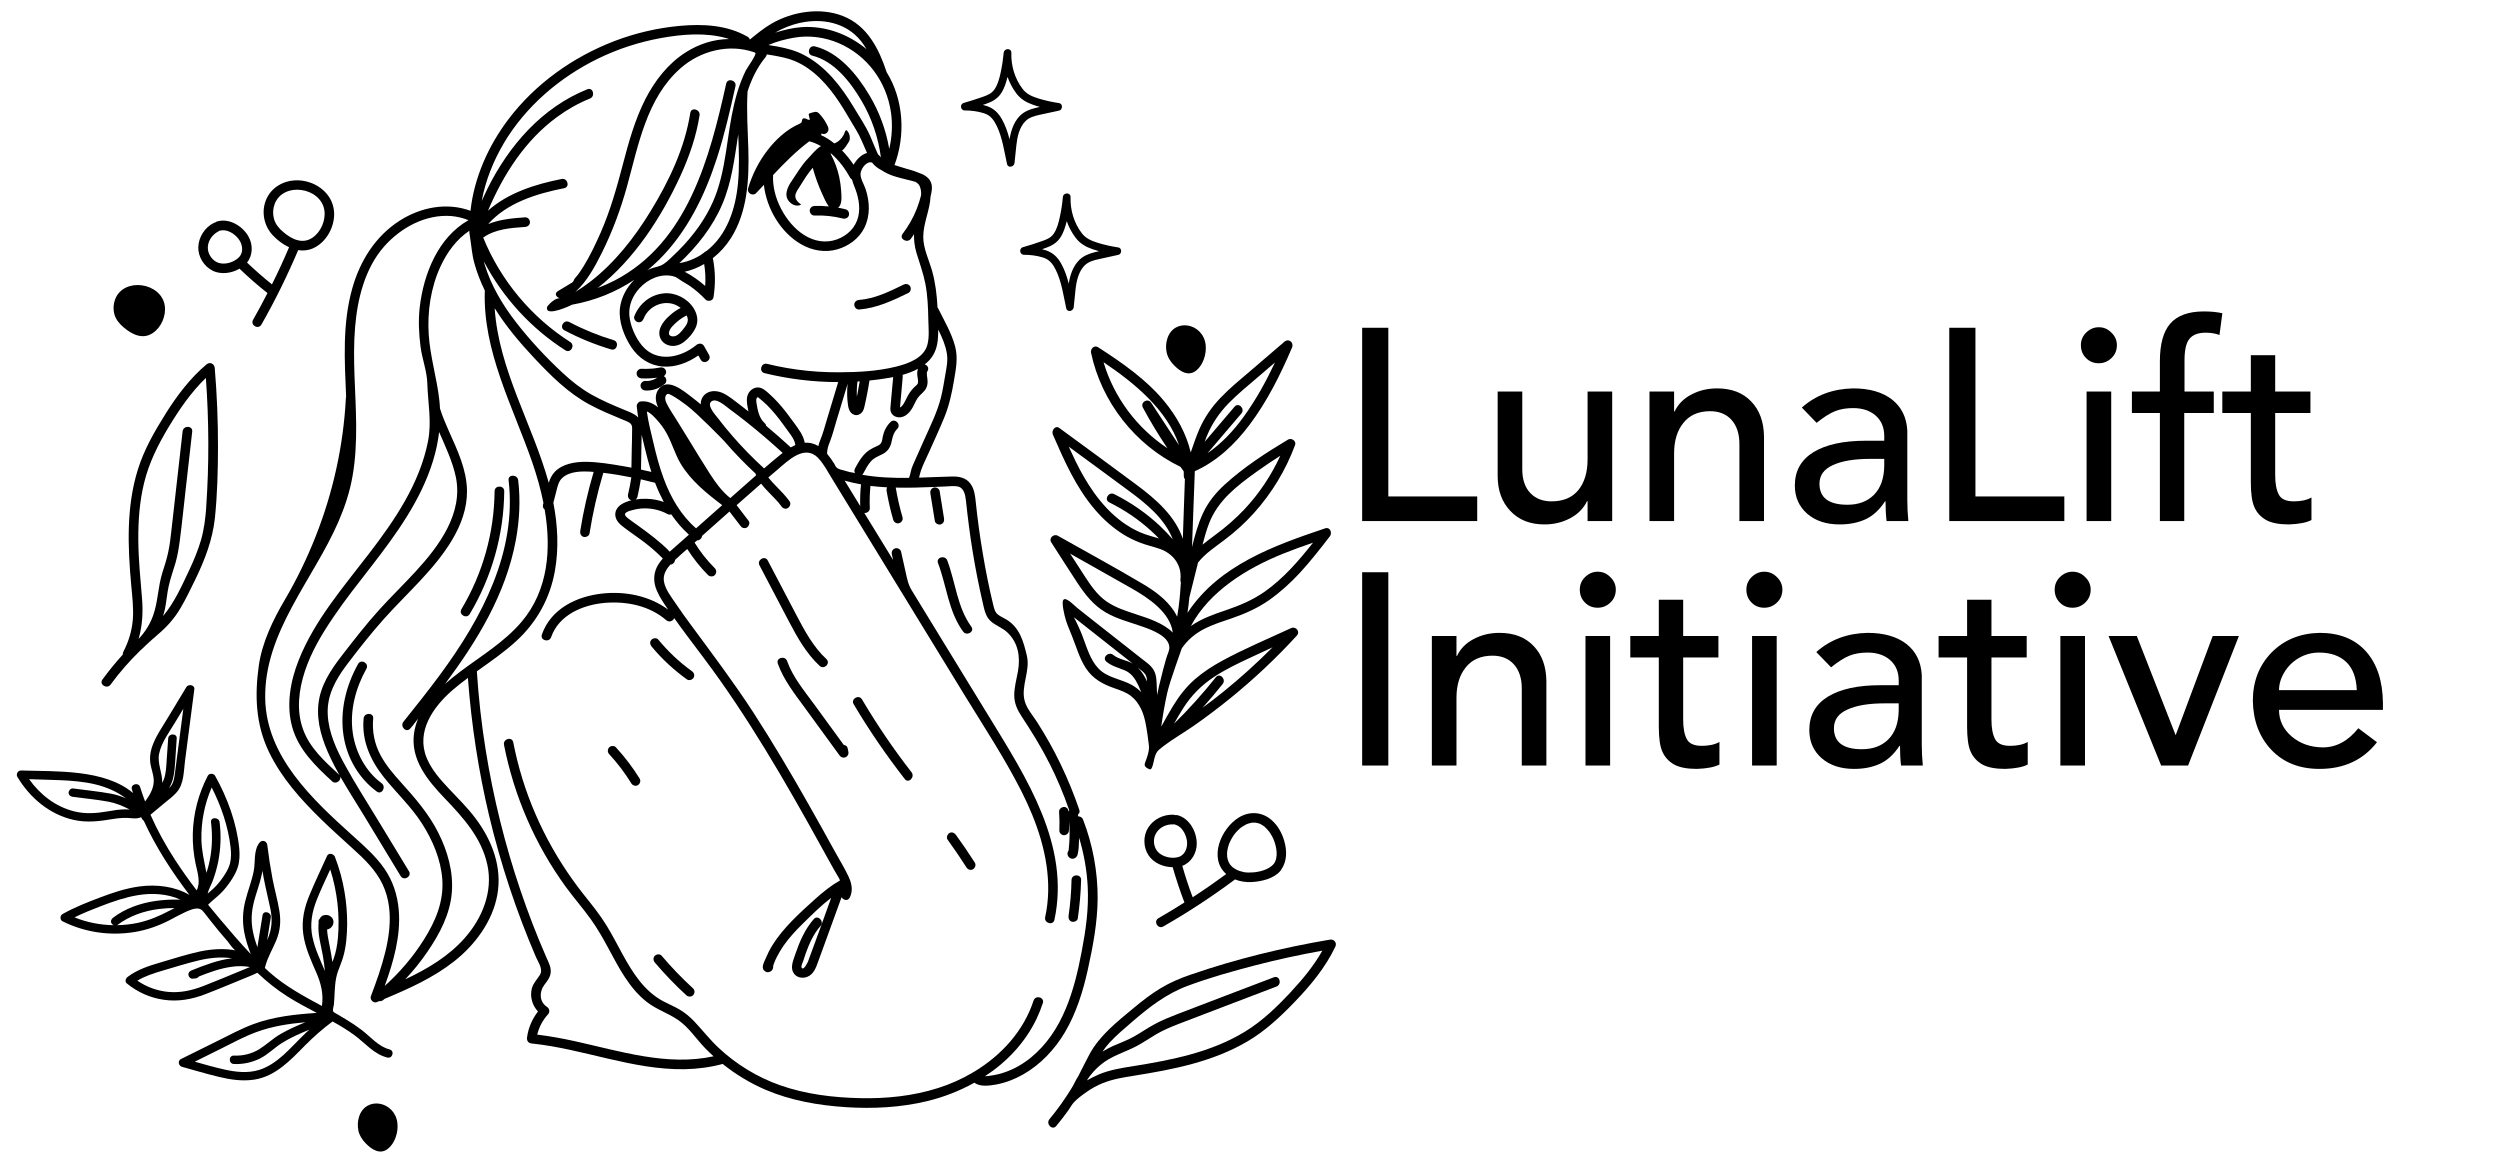 <svg xmlns="http://www.w3.org/2000/svg" xmlns:xlink="http://www.w3.org/1999/xlink" width="201" zoomAndPan="magnify" viewBox="0 0 150.75 70.5" height="94" preserveAspectRatio="xMidYMid meet" version="1.0"><defs><g/><clipPath id="3cc9ef5da6"><path d="M 15 0.375 L 67 0.375 L 67 67 L 15 67 Z M 15 0.375 " clip-rule="nonzero"/></clipPath><clipPath id="1552ae83cf"><path d="M 63 20 L 80.637 20 L 80.637 47 L 63 47 Z M 63 20 " clip-rule="nonzero"/></clipPath><clipPath id="6605f97648"><path d="M 63 56 L 80.637 56 L 80.637 68 L 63 68 Z M 63 56 " clip-rule="nonzero"/></clipPath><clipPath id="a966915ee7"><path d="M 21 66 L 24 66 L 24 69.699 L 21 69.699 Z M 21 66 " clip-rule="nonzero"/></clipPath></defs><path fill="#000000" d="M 38.676 22.816 C 38.992 22.832 39.312 22.816 39.629 22.773 C 39.609 22.785 39.59 22.801 39.57 22.812 C 39.523 22.84 39.473 22.863 39.422 22.887 C 39.332 22.922 39.238 22.949 39.141 22.965 C 39.066 22.973 38.992 22.973 38.914 22.969 C 38.762 22.961 38.617 23.109 38.625 23.258 C 38.633 23.422 38.754 23.539 38.914 23.547 C 39.348 23.574 39.77 23.418 40.094 23.141 C 40.211 23.043 40.203 22.828 40.094 22.73 C 40.074 22.711 40.051 22.695 40.031 22.684 C 40.133 22.617 40.195 22.477 40.156 22.359 C 40.105 22.203 39.961 22.129 39.801 22.16 C 39.75 22.168 39.703 22.176 39.652 22.184 C 39.625 22.191 39.598 22.195 39.57 22.199 C 39.566 22.199 39.551 22.199 39.539 22.203 C 39.543 22.203 39.551 22.203 39.555 22.199 C 39.461 22.223 39.363 22.223 39.266 22.23 C 39.07 22.246 38.871 22.246 38.676 22.238 C 38.523 22.23 38.379 22.375 38.387 22.527 C 38.395 22.688 38.516 22.805 38.676 22.812 Z M 38.676 22.816 " fill-opacity="1" fill-rule="nonzero"/><path fill="#000000" d="M 40.027 17.691 C 39.215 17.766 38.547 18.316 38.25 19.066 C 38.195 19.211 38.312 19.387 38.453 19.422 C 38.617 19.469 38.75 19.367 38.809 19.219 C 39.156 18.34 40.281 17.965 41.043 18.566 C 40.824 18.68 40.621 18.816 40.434 18.98 C 40.156 19.219 39.867 19.535 39.777 19.898 C 39.688 20.285 39.879 20.652 40.242 20.797 C 40.578 20.93 40.941 20.844 41.223 20.633 C 41.52 20.414 41.805 20.078 41.957 19.738 C 42.129 19.348 42.047 18.938 41.824 18.582 C 41.449 17.992 40.727 17.625 40.027 17.688 Z M 41.207 19.84 C 41.066 20.012 40.883 20.246 40.645 20.281 C 40.504 20.301 40.32 20.25 40.336 20.078 C 40.355 19.812 40.656 19.551 40.844 19.391 C 41.012 19.242 41.203 19.121 41.406 19.023 C 41.426 19.066 41.445 19.109 41.457 19.156 C 41.531 19.418 41.367 19.641 41.207 19.836 Z M 41.207 19.84 " fill-opacity="1" fill-rule="nonzero"/><path fill="#000000" d="M 29.824 29.621 C 29.801 32.125 29.109 34.586 27.824 36.734 C 27.633 37.055 28.133 37.348 28.324 37.027 C 29.66 34.793 30.383 32.223 30.406 29.621 C 30.406 29.246 29.828 29.246 29.824 29.621 Z M 29.824 29.621 " fill-opacity="1" fill-rule="nonzero"/><path fill="#000000" d="M 21.594 40.035 C 20.863 41.344 20.488 42.859 20.715 44.355 C 20.918 45.695 21.629 46.926 22.719 47.73 C 23.02 47.953 23.309 47.449 23.012 47.23 C 22.047 46.516 21.445 45.379 21.273 44.199 C 21.078 42.863 21.441 41.492 22.094 40.328 C 22.277 40.004 21.777 39.711 21.594 40.035 Z M 21.594 40.035 " fill-opacity="1" fill-rule="nonzero"/><path fill="#000000" d="M 34.035 19.918 C 34.934 20.395 35.879 20.781 36.852 21.07 C 37.207 21.18 37.359 20.617 37.004 20.512 C 36.078 20.234 35.184 19.871 34.328 19.418 C 33.996 19.246 33.703 19.746 34.035 19.918 Z M 34.035 19.918 " fill-opacity="1" fill-rule="nonzero"/><path fill="#000000" d="M 56.727 31.621 C 56.887 31.566 56.953 31.426 56.926 31.266 C 56.836 30.711 56.746 30.16 56.66 29.605 C 56.633 29.457 56.441 29.359 56.305 29.402 C 56.141 29.457 56.074 29.602 56.102 29.762 C 56.191 30.312 56.281 30.863 56.371 31.418 C 56.395 31.566 56.59 31.664 56.727 31.621 Z M 56.727 31.621 " fill-opacity="1" fill-rule="nonzero"/><path fill="#000000" d="M 57.121 33.797 C 56.992 33.453 56.43 33.602 56.562 33.953 C 57.082 35.32 57.188 36.867 58.074 38.082 C 58.289 38.379 58.793 38.09 58.57 37.789 C 57.719 36.617 57.621 35.121 57.121 33.797 Z M 57.121 33.797 " fill-opacity="1" fill-rule="nonzero"/><path fill="#000000" d="M 49.422 40.152 C 49.695 40.406 50.105 39.996 49.832 39.742 C 49.043 39.012 48.52 38.039 48.027 37.098 C 47.449 36 46.875 34.898 46.297 33.801 C 46.125 33.469 45.625 33.762 45.797 34.09 C 46.387 35.215 46.973 36.34 47.566 37.461 C 48.07 38.422 48.617 39.406 49.426 40.152 Z M 49.422 40.152 " fill-opacity="1" fill-rule="nonzero"/><path fill="#000000" d="M 51.117 45.133 C 51.094 44.992 50.992 44.93 50.883 44.926 C 50.293 44.117 49.703 43.305 49.113 42.496 C 48.508 41.668 47.809 40.84 47.461 39.859 C 47.336 39.512 46.777 39.66 46.902 40.016 C 47.262 41.02 47.934 41.859 48.555 42.711 C 49.246 43.66 49.934 44.605 50.625 45.551 C 50.816 45.816 51.219 45.66 51.156 45.328 C 51.141 45.262 51.129 45.199 51.117 45.133 Z M 51.117 45.133 " fill-opacity="1" fill-rule="nonzero"/><path fill="#000000" d="M 51.977 42.172 C 51.785 41.852 51.285 42.145 51.477 42.465 C 52.406 44.035 53.438 45.535 54.559 46.977 C 54.785 47.27 55.191 46.855 54.965 46.566 C 53.875 45.168 52.879 43.695 51.977 42.172 Z M 51.977 42.172 " fill-opacity="1" fill-rule="nonzero"/><path fill="#000000" d="M 57.641 50.34 C 57.551 50.219 57.383 50.145 57.246 50.234 C 57.125 50.312 57.047 50.5 57.141 50.633 C 57.535 51.18 57.918 51.738 58.281 52.309 C 58.359 52.438 58.543 52.5 58.676 52.414 C 58.805 52.328 58.867 52.152 58.781 52.016 C 58.418 51.445 58.035 50.887 57.641 50.34 Z M 57.641 50.34 " fill-opacity="1" fill-rule="nonzero"/><path fill="#000000" d="M 64.637 55.578 C 64.773 55.617 64.973 55.531 64.992 55.375 C 65.102 54.609 65.172 53.84 65.191 53.062 C 65.203 52.691 64.625 52.691 64.613 53.062 C 64.598 53.785 64.539 54.508 64.434 55.223 C 64.414 55.379 64.473 55.535 64.637 55.578 Z M 64.637 55.578 " fill-opacity="1" fill-rule="nonzero"/><path fill="#000000" d="M 39.898 57.633 C 39.797 57.512 39.594 57.527 39.488 57.633 C 39.371 57.75 39.387 57.922 39.488 58.043 C 40.078 58.738 40.711 59.395 41.383 60.012 C 41.5 60.117 41.68 60.125 41.793 60.012 C 41.902 59.902 41.91 59.707 41.793 59.602 C 41.121 58.984 40.488 58.328 39.898 57.633 Z M 39.898 57.633 " fill-opacity="1" fill-rule="nonzero"/><path fill="#000000" d="M 37.145 45.066 C 37.043 44.957 36.84 44.957 36.734 45.066 C 36.625 45.188 36.625 45.359 36.734 45.477 C 37.246 46.031 37.672 46.598 38.07 47.238 C 38.148 47.367 38.332 47.43 38.465 47.344 C 38.594 47.262 38.656 47.086 38.57 46.949 C 38.156 46.277 37.676 45.648 37.145 45.07 Z M 37.145 45.066 " fill-opacity="1" fill-rule="nonzero"/><path fill="#000000" d="M 41.426 40.969 C 41.555 41.062 41.75 40.992 41.824 40.867 C 41.91 40.719 41.848 40.562 41.719 40.469 C 40.965 39.93 40.289 39.285 39.695 38.57 C 39.598 38.449 39.391 38.469 39.289 38.57 C 39.168 38.691 39.188 38.859 39.289 38.98 C 39.91 39.738 40.633 40.398 41.426 40.973 Z M 41.426 40.969 " fill-opacity="1" fill-rule="nonzero"/><path fill="#000000" d="M 12.816 16.324 C 13.332 16.57 13.953 16.484 14.441 16.203 C 14.445 16.203 14.449 16.211 14.453 16.211 C 14.988 16.727 15.547 17.215 16.129 17.672 C 15.852 18.215 15.562 18.754 15.262 19.281 C 15.074 19.605 15.574 19.898 15.762 19.574 C 16.59 18.121 17.328 16.621 17.98 15.082 C 18.273 15.129 18.574 15.105 18.867 14.977 C 19.676 14.621 20.184 13.688 20.148 12.824 C 20.09 11.418 18.531 10.582 17.266 10.965 C 16.812 11.102 16.406 11.398 16.164 11.809 C 15.711 12.574 15.852 13.551 16.449 14.188 C 16.723 14.477 17.062 14.742 17.43 14.91 C 17.109 15.668 16.766 16.414 16.398 17.148 C 15.879 16.73 15.379 16.293 14.895 15.832 C 15.254 15.391 15.262 14.746 14.977 14.25 C 14.621 13.625 13.82 13.141 13.098 13.352 C 13.051 13.363 13.012 13.387 12.98 13.414 C 12.949 13.418 12.918 13.43 12.887 13.445 C 12.348 13.719 11.977 14.293 11.957 14.902 C 11.941 15.48 12.297 16.066 12.816 16.316 Z M 16.516 13.18 C 16.441 12.891 16.457 12.578 16.562 12.301 C 17.082 10.941 19.34 11.285 19.559 12.676 C 19.652 13.289 19.352 13.992 18.832 14.34 C 18.223 14.742 17.582 14.418 17.082 13.992 C 16.82 13.773 16.605 13.516 16.516 13.18 Z M 6.895 18.93 C 6.816 18.641 6.836 18.328 6.941 18.051 C 7.461 16.691 9.719 17.031 9.934 18.422 C 10.027 19.039 9.73 19.742 9.207 20.086 C 8.598 20.492 7.961 20.168 7.457 19.742 C 7.199 19.523 6.98 19.266 6.891 18.93 Z M 13.176 13.949 C 13.195 13.938 13.211 13.93 13.223 13.918 C 13.23 13.914 13.242 13.914 13.25 13.914 C 13.672 13.789 14.129 14.078 14.383 14.406 C 14.621 14.715 14.711 15.195 14.418 15.504 C 14.125 15.812 13.578 15.984 13.172 15.848 C 12.84 15.738 12.582 15.391 12.539 15.055 C 12.48 14.594 12.77 14.156 13.176 13.949 Z M 13.176 13.949 " fill-opacity="1" fill-rule="nonzero"/><path fill="#000000" d="M 9.996 24.934 C 9.32 26.008 8.68 27.121 8.305 28.34 C 7.613 30.574 7.703 32.953 7.91 35.254 C 7.973 35.961 8.066 36.672 8.008 37.383 C 7.949 38.051 7.75 38.707 7.438 39.301 C 7.41 39.355 7.402 39.41 7.406 39.469 C 6.969 39.949 6.559 40.453 6.176 40.977 C 5.957 41.281 6.457 41.578 6.672 41.277 C 7.207 40.539 7.805 39.867 8.445 39.238 C 8.566 39.133 8.684 39.023 8.793 38.91 C 9.031 38.688 9.277 38.469 9.527 38.254 C 10.062 37.801 10.512 37.297 10.871 36.691 C 11.203 36.133 11.484 35.539 11.77 34.957 C 12.352 33.762 12.82 32.547 12.961 31.215 C 13.105 29.809 13.141 28.383 13.145 26.973 C 13.148 25.375 13.082 23.781 12.949 22.188 C 12.926 21.934 12.664 21.801 12.457 21.969 C 11.465 22.801 10.684 23.844 9.996 24.93 Z M 12.438 30.57 C 12.387 31.246 12.309 31.91 12.121 32.562 C 11.941 33.18 11.695 33.773 11.422 34.355 C 10.965 35.32 10.52 36.336 9.828 37.152 C 9.875 37.012 9.914 36.871 9.945 36.727 C 10.043 36.266 10.07 35.789 10.176 35.328 C 10.281 34.852 10.453 34.395 10.586 33.93 C 10.711 33.488 10.785 33.035 10.844 32.578 C 10.977 31.562 11.078 30.539 11.195 29.52 C 11.328 28.355 11.461 27.191 11.59 26.027 C 11.633 25.656 11.055 25.641 11.012 26.008 C 10.789 27.977 10.566 29.945 10.344 31.91 C 10.293 32.359 10.246 32.812 10.152 33.254 C 10.062 33.703 9.918 34.133 9.781 34.566 C 9.523 35.406 9.527 36.301 9.23 37.125 C 9.047 37.633 8.758 38.098 8.391 38.492 C 8.379 38.504 8.371 38.512 8.359 38.523 C 8.582 37.746 8.633 36.941 8.566 36.109 C 8.469 34.93 8.348 33.75 8.34 32.562 C 8.332 31.406 8.414 30.238 8.691 29.113 C 8.984 27.902 9.531 26.816 10.168 25.754 C 10.812 24.688 11.52 23.652 12.414 22.789 C 12.602 25.379 12.613 27.98 12.434 30.566 Z M 12.438 30.57 " fill-opacity="1" fill-rule="nonzero"/><path fill="#000000" d="M 23.496 63.281 C 22.82 63.113 22.348 62.52 21.816 62.113 C 21.508 61.879 21.18 61.66 20.848 61.461 C 20.691 61.363 20.531 61.281 20.379 61.18 C 20.297 61.125 20.117 61.062 20.082 60.969 C 20.051 60.887 20.129 60.652 20.137 60.559 C 20.148 60.418 20.156 60.277 20.164 60.141 C 20.191 59.609 20.199 59.105 20.371 58.594 C 20.473 58.297 20.605 58.012 20.691 57.711 C 20.879 57.07 20.926 56.379 20.934 55.719 C 20.938 55.074 20.883 54.434 20.777 53.797 C 20.66 53.07 20.461 52.359 20.195 51.668 C 20.129 51.492 19.824 51.391 19.723 51.609 C 19.371 52.387 19.004 53.156 18.676 53.941 C 18.355 54.707 18.172 55.484 18.285 56.309 C 18.395 57.133 18.738 57.875 19.066 58.629 C 19.359 59.293 19.52 59.961 19.41 60.66 C 18.305 60.066 17.215 59.477 16.266 58.641 C 16.172 58.559 16.082 58.473 15.988 58.387 C 15.984 58.371 15.98 58.359 15.973 58.344 C 15.98 58.324 15.988 58.309 15.992 58.289 C 16.133 57.734 16.434 57.242 16.652 56.719 C 16.898 56.133 16.949 55.555 16.848 54.934 C 16.742 54.281 16.559 53.645 16.434 53 C 16.305 52.32 16.199 51.637 16.117 50.953 C 16.086 50.699 15.793 50.613 15.637 50.824 C 15.277 51.312 15.41 51.961 15.301 52.52 C 15.18 53.137 14.938 53.727 14.789 54.336 C 14.633 54.957 14.609 55.574 14.727 56.207 C 14.809 56.66 14.957 57.102 15.121 57.531 C 14.461 56.836 13.84 56.102 13.223 55.371 C 12.996 55.102 12.77 54.828 12.547 54.555 C 12.777 54.32 13.043 54.125 13.281 53.895 C 13.516 53.668 13.719 53.41 13.902 53.141 C 14.082 52.871 14.25 52.59 14.344 52.277 C 14.453 51.914 14.461 51.523 14.426 51.152 C 14.273 49.629 13.719 48.121 12.973 46.785 C 12.883 46.621 12.617 46.613 12.527 46.785 C 11.965 47.867 11.652 49.066 11.625 50.285 C 11.613 50.891 11.672 51.5 11.797 52.094 C 11.902 52.582 12.113 53.211 11.859 53.688 C 11.406 53.094 10.969 52.484 10.562 51.859 C 9.996 50.988 9.492 50.078 9.074 49.129 C 9.344 48.906 9.613 48.68 9.883 48.453 C 10.141 48.238 10.43 48.031 10.652 47.777 C 11.098 47.277 11.074 46.512 11.156 45.887 C 11.344 44.441 11.531 43 11.719 41.559 C 11.754 41.297 11.355 41.23 11.238 41.43 C 10.867 42.043 10.496 42.66 10.125 43.273 C 9.777 43.855 9.359 44.438 9.152 45.086 C 9.055 45.395 9.02 45.711 9.066 46.031 C 9.117 46.355 9.246 46.668 9.27 46.996 C 9.301 47.492 9.043 47.938 8.75 48.332 C 8.641 48.043 8.539 47.754 8.449 47.461 C 8.355 47.148 7.855 47.285 7.953 47.598 C 7.977 47.672 8 47.746 8.023 47.82 C 6.312 46.375 3.398 46.527 1.273 46.461 C 1.074 46.457 0.953 46.68 1.047 46.844 C 1.793 48.098 2.984 49.117 4.449 49.441 C 5.254 49.621 6.004 49.52 6.805 49.387 C 7.195 49.32 7.57 49.297 7.961 49.34 C 8.152 49.359 8.352 49.355 8.512 49.277 C 8.52 49.297 8.535 49.32 8.543 49.34 C 8.57 49.406 8.617 49.461 8.672 49.496 C 9.398 51.086 10.359 52.566 11.426 53.965 C 10.539 53.445 9.434 53.316 8.41 53.453 C 7.598 53.562 6.82 53.82 6.059 54.109 C 5.281 54.402 4.5 54.707 3.773 55.117 C 3.613 55.207 3.602 55.469 3.773 55.555 C 5.117 56.227 6.645 56.445 8.129 56.199 C 8.859 56.078 9.551 55.832 10.207 55.496 C 10.516 55.336 10.816 55.164 11.129 55.02 C 11.379 54.906 11.77 54.715 12.051 54.809 C 12.16 54.844 12.238 54.941 12.312 55.031 C 12.609 55.402 12.895 55.785 13.203 56.152 C 13.371 56.352 13.539 56.551 13.711 56.746 C 13.785 56.832 14.109 57.309 14.211 57.309 C 13.512 57.176 12.754 57.227 12.07 57.371 C 11.266 57.543 10.48 57.801 9.691 58.031 C 8.996 58.234 8.285 58.461 7.703 58.902 C 7.582 58.992 7.508 59.184 7.648 59.301 C 8.285 59.824 9.047 60.168 9.867 60.285 C 10.742 60.414 11.57 60.262 12.383 59.949 C 13.297 59.598 14.199 59.211 15.105 58.844 C 15.219 58.793 15.383 58.734 15.52 58.656 C 15.523 58.66 15.527 58.664 15.531 58.668 C 16.082 59.191 16.676 59.668 17.32 60.078 C 17.895 60.445 18.5 60.762 19.102 61.078 C 17.805 61.164 16.5 61.301 15.281 61.754 C 14.539 62.031 13.836 62.41 13.129 62.762 C 12.391 63.129 11.648 63.496 10.906 63.863 C 10.703 63.965 10.766 64.27 10.969 64.328 C 11.703 64.531 12.438 64.754 13.176 64.93 C 13.879 65.102 14.605 65.211 15.328 65.102 C 16.625 64.902 17.535 63.91 18.402 63.031 C 18.918 62.512 19.469 62.027 20.055 61.594 C 20.512 61.848 20.961 62.117 21.379 62.426 C 22.016 62.895 22.551 63.57 23.352 63.77 C 23.676 63.848 23.812 63.359 23.488 63.281 Z M 9.598 45.438 C 9.738 44.77 10.188 44.176 10.535 43.598 C 10.707 43.312 10.879 43.027 11.055 42.738 C 10.926 43.703 10.801 44.668 10.676 45.637 C 10.633 45.969 10.59 46.305 10.547 46.637 C 10.504 46.941 10.465 47.238 10.246 47.473 C 10.23 47.488 10.211 47.504 10.195 47.52 C 10.25 47.426 10.297 47.328 10.34 47.223 C 10.504 46.828 10.527 46.41 10.559 45.992 C 10.59 45.504 10.625 45.02 10.656 44.531 C 10.68 44.203 10.16 44.207 10.141 44.531 C 10.109 44.965 10.082 45.395 10.051 45.828 C 10.023 46.234 10.02 46.645 9.867 47.027 C 9.844 47.09 9.812 47.148 9.781 47.207 C 9.805 46.605 9.469 46.035 9.598 45.434 Z M 7.523 48.805 C 7.184 48.809 6.852 48.863 6.52 48.922 C 5.816 49.043 5.145 49.098 4.445 48.918 C 3.324 48.629 2.406 47.902 1.754 46.984 C 2.367 47 2.98 47.02 3.594 47.043 C 4.32 47.074 5.051 47.129 5.762 47.301 C 6.402 47.457 7.055 47.73 7.586 48.137 C 7.297 48.012 6.996 47.914 6.672 47.855 C 5.922 47.719 5.156 47.645 4.398 47.543 C 4.258 47.527 4.141 47.676 4.137 47.797 C 4.137 47.949 4.258 48.035 4.398 48.051 C 5.109 48.145 5.828 48.211 6.531 48.34 C 7.004 48.43 7.418 48.602 7.82 48.816 C 7.723 48.805 7.621 48.801 7.523 48.801 Z M 12.766 47.484 C 13.336 48.605 13.758 49.836 13.902 51.074 C 13.941 51.406 13.949 51.746 13.867 52.07 C 13.789 52.367 13.629 52.633 13.457 52.883 C 13.281 53.137 13.09 53.375 12.863 53.586 C 12.75 53.691 12.633 53.789 12.52 53.887 C 12.574 53.641 12.723 53.383 12.801 53.184 C 12.949 52.801 13.062 52.41 13.148 52.008 C 13.309 51.207 13.344 50.387 13.242 49.578 C 13.199 49.258 12.684 49.254 12.723 49.578 C 12.832 50.445 12.793 51.324 12.582 52.172 C 12.543 52.328 12.496 52.484 12.445 52.637 C 12.438 52.605 12.434 52.574 12.43 52.543 C 12.309 51.906 12.16 51.297 12.145 50.648 C 12.121 49.562 12.332 48.48 12.766 47.484 Z M 6.125 54.625 C 6.836 54.352 7.566 54.102 8.32 53.977 C 9.172 53.836 10.102 53.891 10.883 54.25 C 10.848 54.25 10.816 54.246 10.781 54.246 C 10.312 54.234 9.844 54.262 9.375 54.328 C 8.457 54.461 7.559 54.777 6.82 55.336 C 6.707 55.422 6.652 55.555 6.727 55.684 C 6.754 55.73 6.805 55.766 6.859 55.789 C 6.047 55.777 5.238 55.621 4.492 55.316 C 5.02 55.055 5.574 54.836 6.125 54.625 Z M 8.277 55.656 C 7.875 55.738 7.465 55.781 7.055 55.789 C 7.062 55.785 7.074 55.781 7.082 55.777 C 7.809 55.227 8.68 54.926 9.586 54.812 C 9.898 54.773 10.215 54.754 10.531 54.754 C 10.441 54.801 10.355 54.844 10.266 54.891 C 9.629 55.227 8.988 55.508 8.277 55.656 Z M 15.305 54.398 C 15.453 53.828 15.676 53.273 15.793 52.691 C 15.809 52.629 15.816 52.566 15.828 52.504 C 15.848 52.633 15.867 52.762 15.891 52.891 C 16.012 53.539 16.176 54.18 16.309 54.824 C 16.434 55.457 16.398 56.023 16.141 56.617 C 16.133 56.645 16.121 56.668 16.109 56.691 C 16.184 56.234 16.254 55.781 16.328 55.324 C 16.383 55.004 15.883 54.867 15.832 55.188 C 15.727 55.832 15.625 56.473 15.52 57.117 C 15.418 56.824 15.324 56.527 15.262 56.223 C 15.129 55.609 15.152 55.004 15.309 54.398 Z M 12.254 59.461 C 11.57 59.723 10.887 59.879 10.148 59.812 C 9.48 59.75 8.832 59.512 8.281 59.133 C 8.762 58.848 9.297 58.68 9.836 58.52 C 10.547 58.312 11.258 58.086 11.977 57.914 C 12.617 57.762 13.332 57.68 13.992 57.785 C 13.145 57.883 12.328 58.203 11.547 58.516 C 11.426 58.566 11.344 58.66 11.363 58.797 C 11.379 58.91 11.488 59.027 11.617 59.016 C 11.676 59.008 11.738 59.004 11.797 58.996 C 11.887 58.988 11.949 58.941 11.992 58.883 C 12.629 58.629 13.285 58.391 13.969 58.297 C 14.332 58.246 14.711 58.242 15.074 58.312 C 14.898 58.383 14.723 58.453 14.547 58.527 C 13.785 58.84 13.023 59.164 12.254 59.461 Z M 18.848 56.547 C 18.672 55.738 18.809 54.98 19.117 54.219 C 19.359 53.613 19.641 53.02 19.914 52.426 C 20.336 53.762 20.5 55.172 20.375 56.57 C 20.336 56.988 20.262 57.398 20.125 57.793 C 20.098 57.867 20.07 57.938 20.043 58.012 C 20.02 57.852 19.996 57.695 19.969 57.535 C 19.914 57.191 19.836 56.852 19.777 56.512 C 19.75 56.355 19.73 56.203 19.723 56.047 C 19.949 56.016 20.117 55.801 20.109 55.578 C 20.098 55.336 19.883 55.164 19.645 55.172 C 19.453 55.176 19.34 55.27 19.277 55.406 C 19.234 55.445 19.207 55.5 19.207 55.574 C 19.207 55.598 19.211 55.621 19.215 55.645 C 19.211 55.664 19.207 55.688 19.207 55.715 C 19.156 56.355 19.359 57.004 19.469 57.633 C 19.52 57.938 19.562 58.246 19.594 58.555 C 19.32 57.891 19 57.254 18.852 56.547 Z M 18.387 62.336 C 17.945 62.762 17.539 63.211 17.086 63.621 C 16.656 64.004 16.172 64.352 15.613 64.52 C 14.926 64.727 14.203 64.645 13.516 64.488 C 12.922 64.355 12.332 64.188 11.746 64.02 C 12.27 63.758 12.797 63.5 13.32 63.238 C 14.012 62.895 14.699 62.516 15.426 62.246 C 16.387 61.887 17.398 61.73 18.418 61.641 C 17.898 61.852 17.391 62.078 16.914 62.352 C 16.457 62.617 16.086 62.984 15.641 63.262 C 15.18 63.547 14.648 63.676 14.105 63.652 C 13.773 63.641 13.773 64.148 14.105 64.16 C 14.648 64.184 15.188 64.07 15.676 63.828 C 16.156 63.586 16.531 63.195 16.98 62.906 C 17.5 62.578 18.074 62.324 18.652 62.09 C 18.562 62.172 18.473 62.254 18.383 62.336 Z M 18.387 62.336 " fill-opacity="1" fill-rule="nonzero"/><g clip-path="url(#3cc9ef5da6)"><path fill="#000000" d="M 60.703 37.367 C 60.539 37.266 60.352 37.191 60.195 37.074 C 60.004 36.934 59.953 36.723 59.898 36.5 C 59.648 35.477 59.441 34.441 59.266 33.398 C 59.09 32.367 58.949 31.332 58.84 30.293 C 58.801 29.906 58.758 29.5 58.527 29.18 C 58.258 28.801 57.832 28.723 57.398 28.734 C 56.742 28.75 56.078 28.781 55.418 28.801 C 55.457 28.66 55.484 28.516 55.535 28.371 C 55.66 28.004 55.852 27.648 56.008 27.289 C 56.324 26.586 56.648 25.883 56.941 25.172 C 57.234 24.453 57.395 23.719 57.523 22.957 C 57.641 22.246 57.781 21.59 57.59 20.875 C 57.375 20.078 56.938 19.336 56.574 18.602 C 56.559 18.578 56.547 18.559 56.531 18.539 C 56.531 18.531 56.531 18.527 56.531 18.52 C 56.492 17.785 56.406 17.051 56.207 16.34 C 56.02 15.676 55.672 14.984 55.672 14.289 C 55.672 13.457 56.074 12.672 56.113 11.848 C 56.18 11.566 56.25 11.262 56.129 10.98 C 55.996 10.676 55.688 10.512 55.355 10.402 C 55.094 10.289 54.809 10.223 54.543 10.141 C 54.344 10.078 54.141 10.02 53.938 9.953 C 54.617 8.145 54.488 6.004 53.465 4.352 C 53 2.941 52.301 1.551 50.844 0.973 C 49.461 0.422 47.793 0.695 46.527 1.422 C 46.055 1.695 45.637 2.043 45.215 2.387 C 45.199 2.324 45.156 2.266 45.086 2.219 C 43.852 1.504 42.387 1.434 40.996 1.559 C 39.648 1.684 38.32 1.992 37.059 2.473 C 34.543 3.438 32.266 5.059 30.641 7.215 C 29.445 8.801 28.586 10.723 28.371 12.711 C 26.934 12.184 25.363 12.496 24.086 13.316 C 22.625 14.258 21.707 15.738 21.242 17.391 C 20.637 19.535 20.781 21.738 20.871 23.938 C 20.863 23.965 20.855 23.992 20.855 24.027 C 20.707 26.863 20.086 29.672 19.047 32.312 C 18.523 33.648 17.895 34.941 17.168 36.18 C 16.457 37.387 15.805 38.738 15.605 40.141 C 15.355 41.938 15.414 43.672 16.219 45.344 C 16.965 46.898 18.141 48.211 19.363 49.402 C 19.984 50.008 20.629 50.582 21.266 51.164 C 21.969 51.797 22.664 52.465 23.074 53.336 C 23.879 55.043 23.406 57.047 22.84 58.75 C 22.691 59.195 22.527 59.637 22.363 60.074 C 22.285 60.27 22.52 60.512 22.719 60.43 C 22.77 60.41 22.816 60.387 22.867 60.367 C 22.949 60.379 23.035 60.363 23.109 60.301 C 23.137 60.277 23.164 60.254 23.195 60.23 C 24.668 59.613 26.133 58.957 27.395 57.961 C 28.648 56.969 29.695 55.566 29.988 53.965 C 30.293 52.293 29.672 50.672 28.672 49.344 C 28.188 48.699 27.617 48.137 27.062 47.551 C 26.547 47.004 26.027 46.418 25.734 45.715 C 25.066 44.105 26.125 42.617 27.305 41.598 C 27.598 41.348 27.902 41.109 28.215 40.879 C 28.422 43.676 28.848 46.465 29.496 49.195 C 30.191 52.109 31.137 54.961 32.32 57.715 C 32.457 58.027 32.766 58.449 32.559 58.781 C 32.391 59.059 32.156 59.277 32.07 59.602 C 31.941 60.105 32.098 60.629 32.441 60.992 C 32.09 61.449 31.855 61.98 31.781 62.559 C 31.754 62.754 31.852 62.902 32.059 62.922 C 35.172 63.242 38.133 64.523 41.289 64.473 C 42.062 64.457 42.832 64.359 43.578 64.156 C 44.359 64.785 45.227 65.309 46.148 65.707 C 47.688 66.367 49.344 66.652 51.004 66.762 C 52.637 66.867 54.297 66.785 55.891 66.402 C 56.883 66.164 57.855 65.789 58.758 65.285 C 59.102 65.555 59.676 65.465 60.074 65.395 C 60.645 65.289 61.195 65.074 61.695 64.789 C 62.746 64.191 63.605 63.277 64.219 62.238 C 64.902 61.078 65.309 59.77 65.598 58.457 C 65.906 57.062 66.176 55.629 66.188 54.191 C 66.195 52.566 65.895 50.938 65.309 49.422 C 65.254 49.281 65.133 49.227 65.012 49.227 C 65.008 49.191 65.004 49.156 65 49.121 C 65.082 49.062 65.125 48.961 65.082 48.832 C 64.445 46.965 63.59 45.176 62.52 43.516 C 62.27 43.133 61.926 42.742 61.797 42.297 C 61.531 41.395 62.145 40.461 61.918 39.531 C 61.711 38.672 61.496 37.863 60.707 37.371 Z M 56.559 20.371 C 56.57 20.207 56.574 20.039 56.574 19.875 C 56.805 20.336 57.012 20.809 57.094 21.305 C 57.168 21.742 57.078 22.156 57.004 22.586 C 56.926 23.039 56.855 23.496 56.746 23.945 C 56.523 24.844 56.098 25.684 55.723 26.527 C 55.531 26.957 55.34 27.391 55.148 27.82 C 55.062 28.012 54.977 28.195 54.93 28.395 C 54.898 28.543 54.871 28.68 54.812 28.816 C 53.863 28.828 52.922 28.793 51.992 28.629 C 52.016 28.609 52.039 28.582 52.055 28.547 C 52.191 28.297 52.324 28.035 52.516 27.82 C 52.719 27.594 52.961 27.512 53.227 27.379 C 53.527 27.223 53.695 26.965 53.762 26.637 C 53.824 26.336 53.887 26.082 54.105 25.859 C 54.367 25.594 53.961 25.184 53.695 25.449 C 53.453 25.695 53.297 25.996 53.23 26.332 C 53.207 26.461 53.195 26.613 53.121 26.727 C 53.055 26.828 52.934 26.879 52.824 26.926 C 52.535 27.055 52.285 27.199 52.078 27.441 C 51.863 27.688 51.707 27.969 51.555 28.254 C 51.496 28.363 51.516 28.465 51.566 28.543 C 51.539 28.504 51.301 28.48 51.246 28.469 C 51.141 28.441 51.035 28.41 50.93 28.379 C 50.77 28.332 50.551 28.305 50.43 28.176 C 50.375 28.117 50.34 28.016 50.297 27.949 C 50.168 27.746 50.027 27.543 49.871 27.359 C 49.879 27.094 49.938 26.887 50.043 26.633 C 50.199 26.242 50.301 25.828 50.422 25.426 C 50.652 24.664 50.883 23.902 51.113 23.141 C 51.09 23.352 51.078 23.562 51.082 23.773 C 51.086 23.934 51.094 24.094 51.113 24.254 C 51.133 24.41 51.145 24.562 51.203 24.707 C 51.266 24.852 51.367 24.969 51.52 25.016 C 51.707 25.074 51.895 24.98 52.004 24.828 C 52.086 24.715 52.113 24.57 52.145 24.438 C 52.18 24.285 52.215 24.133 52.242 23.98 C 52.316 23.637 52.375 23.293 52.43 22.945 C 52.824 22.906 53.215 22.852 53.605 22.785 C 53.688 22.773 53.773 22.754 53.855 22.738 C 53.855 22.77 53.852 22.801 53.852 22.832 C 53.84 22.969 53.824 23.105 53.812 23.242 C 53.789 23.5 53.766 23.754 53.742 24.008 C 53.734 24.129 53.723 24.25 53.711 24.367 C 53.699 24.5 53.676 24.633 53.699 24.766 C 53.746 25.004 53.949 25.148 54.184 25.164 C 54.605 25.195 54.906 24.824 55.078 24.484 C 55.16 24.324 55.23 24.156 55.332 24.008 C 55.449 23.832 55.621 23.715 55.75 23.555 C 55.914 23.355 55.957 23.121 55.926 22.875 C 55.914 22.77 55.895 22.68 55.891 22.59 C 55.887 22.551 55.887 22.48 55.891 22.457 C 55.891 22.441 55.898 22.426 55.926 22.383 C 56.043 22.199 55.922 22.023 55.762 21.973 C 55.863 21.895 55.957 21.809 56.047 21.711 C 56.391 21.332 56.527 20.875 56.559 20.371 Z M 51.871 30.516 C 51.559 30.004 51.246 29.492 50.934 28.984 C 51.258 29.074 51.59 29.148 51.922 29.207 C 51.922 29.211 51.918 29.219 51.918 29.223 C 51.871 29.652 51.859 30.082 51.871 30.512 Z M 51.707 23.004 C 51.75 23.004 51.797 23 51.84 22.996 C 51.797 23.242 51.754 23.488 51.707 23.734 C 51.691 23.793 51.68 23.855 51.668 23.914 C 51.668 23.91 51.668 23.91 51.668 23.906 C 51.656 23.605 51.668 23.293 51.707 23.008 Z M 53.965 22.754 C 53.977 22.762 53.984 22.766 53.996 22.77 C 53.988 22.766 53.98 22.762 53.973 22.762 C 53.969 22.762 53.969 22.758 53.965 22.754 Z M 54.434 22.602 C 54.754 22.512 55.066 22.395 55.352 22.238 C 55.312 22.359 55.301 22.492 55.312 22.625 C 55.328 22.777 55.375 22.941 55.355 23.078 C 55.348 23.133 55.324 23.168 55.27 23.223 C 55.195 23.293 55.117 23.355 55.051 23.43 C 54.914 23.582 54.797 23.75 54.707 23.93 C 54.633 24.074 54.566 24.227 54.48 24.363 C 54.426 24.449 54.355 24.531 54.27 24.57 C 54.277 24.477 54.293 24.336 54.293 24.316 C 54.312 24.086 54.336 23.855 54.355 23.625 C 54.379 23.359 54.402 23.094 54.426 22.828 C 54.434 22.754 54.438 22.676 54.43 22.602 Z M 48.246 1.379 C 49.582 1.082 51.031 1.363 51.914 2.473 C 52.039 2.629 52.148 2.797 52.25 2.965 C 51.164 2.059 49.75 1.535 48.328 1.637 C 47.777 1.676 47.258 1.812 46.738 1.969 C 47.203 1.695 47.715 1.496 48.246 1.375 Z M 47.898 2.27 C 48.805 2.113 49.742 2.246 50.582 2.605 C 52.293 3.344 53.453 4.926 53.723 6.762 C 53.832 7.5 53.789 8.254 53.621 8.977 C 53.422 7.828 53.016 6.723 52.41 5.719 C 51.676 4.492 50.59 3.156 49.137 2.797 C 48.773 2.707 48.621 3.266 48.98 3.355 C 50.309 3.684 51.293 4.957 51.953 6.082 C 52.566 7.125 52.961 8.285 53.117 9.484 C 53.102 9.465 53.086 9.449 53.07 9.434 C 53.043 9.391 53.008 9.363 52.969 9.34 C 52.945 9.305 52.926 9.266 52.906 9.227 C 52.758 8.902 52.629 8.57 52.488 8.242 C 52.223 7.617 51.82 7.043 51.477 6.461 C 50.73 5.215 49.793 4.004 48.48 3.316 C 47.988 3.055 47.461 2.918 46.914 2.812 C 46.723 2.777 46.527 2.742 46.332 2.715 C 46.832 2.5 47.371 2.359 47.898 2.27 Z M 45.484 3.156 C 45.508 3.164 45.527 3.172 45.547 3.188 C 45.641 3.277 45.043 4.105 44.969 4.258 C 44.758 4.684 44.59 5.129 44.453 5.586 C 44.18 6.508 44.027 7.457 43.891 8.406 C 43.738 9.453 43.582 10.512 43.242 11.52 C 42.941 12.41 42.473 13.238 41.902 13.984 C 41.492 14.523 41.027 15.02 40.531 15.48 C 40.312 15.684 40.113 15.898 39.836 16.016 C 39.586 16.121 39.211 16.156 39.004 16.324 C 39.258 16.117 39.504 15.898 39.738 15.668 C 41.434 13.984 42.504 11.785 43.23 9.535 C 43.691 8.113 44.023 6.656 44.348 5.199 C 44.43 4.836 43.871 4.68 43.789 5.043 C 42.797 9.512 41.465 14.633 37.062 16.914 C 36.73 17.086 36.391 17.234 36.043 17.363 C 38.25 15.637 39.883 13.098 41.031 10.602 C 41.562 9.441 41.984 8.227 42.184 6.957 C 42.242 6.594 41.684 6.438 41.625 6.805 C 41.293 8.926 40.348 10.906 39.238 12.723 C 38.266 14.316 37.086 15.828 35.605 16.977 C 35.312 17.203 35.004 17.414 34.688 17.609 C 35.391 16.973 35.867 16.094 36.289 15.25 C 36.922 13.977 37.418 12.641 37.801 11.266 C 38.492 8.77 38.988 5.918 41.035 4.117 C 42.227 3.062 43.961 2.617 45.488 3.156 Z M 42.41 15.266 C 42.355 15.309 42.297 15.352 42.234 15.391 C 42.105 15.469 41.973 15.539 41.832 15.602 C 41.559 15.73 41.266 15.82 40.965 15.867 C 42.035 14.859 42.965 13.691 43.543 12.34 C 44.125 10.988 44.293 9.543 44.516 8.102 C 44.555 9.086 44.594 10.07 44.5 11.051 C 44.359 12.57 43.848 14.168 42.605 15.133 C 42.547 15.148 42.461 15.223 42.41 15.266 Z M 42.523 17.242 C 42.145 16.91 41.73 16.621 41.289 16.387 C 41.699 16.293 42.094 16.137 42.461 15.922 C 42.531 16.359 42.555 16.801 42.523 17.242 Z M 30.367 8.656 C 31.699 6.41 33.75 4.66 36.082 3.523 C 37.266 2.949 38.527 2.539 39.82 2.301 C 41.125 2.062 42.559 1.938 43.848 2.316 C 43.887 2.328 43.926 2.344 43.965 2.355 C 43.047 2.359 42.145 2.652 41.363 3.148 C 40.289 3.824 39.488 4.859 38.914 5.98 C 38.289 7.211 37.918 8.543 37.57 9.871 C 37.199 11.285 36.809 12.68 36.223 14.02 C 35.914 14.723 35.582 15.422 35.18 16.074 C 35.074 16.246 34.961 16.414 34.84 16.578 C 34.773 16.668 34.68 16.75 34.625 16.844 C 34.582 16.914 34.586 16.98 34.508 17.031 C 34.23 17.199 33.957 17.367 33.68 17.531 C 33.617 17.57 33.547 17.617 33.523 17.691 C 33.504 17.762 33.535 17.84 33.59 17.891 C 33.641 17.941 33.711 17.973 33.777 18.004 C 33.562 17.906 33.133 18.301 33.023 18.453 C 33.004 18.484 32.984 18.516 32.98 18.551 C 32.914 19.121 34.379 18.438 34.504 18.371 C 35.844 18.133 37.121 17.621 38.25 16.871 C 37.789 17.328 37.461 17.926 37.383 18.578 C 37.289 19.379 37.629 20.277 38.07 20.938 C 38.512 21.598 39.168 22.039 39.969 22.102 C 40.734 22.16 41.484 21.871 42.109 21.434 C 42.156 21.52 42.207 21.605 42.254 21.691 C 42.441 22.016 42.938 21.723 42.754 21.398 C 42.652 21.219 42.551 21.039 42.449 20.859 C 42.348 20.688 42.133 20.688 41.992 20.801 C 41.047 21.586 39.598 21.887 38.719 20.844 C 38.312 20.359 38 19.637 37.949 19.008 C 37.902 18.402 38.156 17.82 38.562 17.379 C 39.066 16.832 39.836 16.473 40.59 16.656 C 40.773 16.699 40.863 16.777 41.012 16.879 C 41.18 17 41.379 17.094 41.551 17.211 C 41.91 17.457 42.242 17.742 42.539 18.059 C 42.676 18.207 42.988 18.148 43.023 17.93 C 43.148 17.145 43.141 16.348 42.984 15.566 C 43.414 15.23 43.785 14.816 44.078 14.355 C 45.078 12.77 45.176 10.809 45.125 8.988 C 45.09 7.828 45.008 6.672 45.078 5.512 C 45.32 4.766 45.66 4.055 46.164 3.445 C 46.207 3.395 46.227 3.336 46.234 3.281 C 46.367 3.301 46.5 3.32 46.633 3.344 C 47.055 3.422 47.496 3.504 47.895 3.668 C 49.062 4.152 49.945 5.152 50.625 6.188 C 50.969 6.703 51.262 7.25 51.59 7.777 C 51.879 8.238 52.062 8.734 52.281 9.223 C 51.941 9.316 51.648 9.617 51.473 9.934 C 51.266 9.629 51.027 9.332 50.762 9.059 C 50.832 9.129 51.203 8.543 51.223 8.473 C 51.277 8.262 51.227 8.047 51.082 7.883 C 51.074 7.875 51.066 7.863 51.051 7.859 C 51 7.836 50.961 7.906 50.945 7.957 C 50.859 8.242 50.598 8.551 50.309 8.648 C 50.062 8.449 49.793 8.277 49.512 8.148 C 49.527 8.117 49.535 8.082 49.539 8.047 C 49.762 8.176 50.051 7.941 49.93 7.652 C 49.801 7.355 49.625 7.09 49.402 6.855 C 49.223 6.664 49.094 6.766 48.863 6.82 C 48.824 6.832 48.781 6.848 48.766 6.883 C 48.762 6.902 48.766 6.926 48.77 6.945 C 48.793 7.035 48.816 7.125 48.836 7.219 C 48.762 7.242 48.684 7.199 48.613 7.164 C 48.543 7.129 48.445 7.113 48.395 7.172 C 48.352 7.223 48.367 7.297 48.34 7.355 C 48.312 7.418 48.242 7.449 48.184 7.477 C 47.43 7.805 46.766 8.426 46.273 9.07 C 45.746 9.758 45.355 10.535 45.109 11.363 C 45.027 11.641 45.395 11.855 45.594 11.645 C 45.75 11.48 45.906 11.316 46.062 11.148 C 46.219 12.562 47.066 14.016 48.309 14.73 C 48.969 15.109 49.754 15.25 50.492 15.035 C 51.172 14.84 51.797 14.387 52.117 13.746 C 52.484 13.012 52.449 12.176 52.199 11.41 C 52.105 11.113 51.828 10.715 51.902 10.391 C 51.969 10.102 52.281 9.695 52.59 9.805 C 52.738 10.004 52.926 10.145 53.141 10.254 C 53.359 10.402 53.602 10.516 53.859 10.605 C 54.133 10.699 54.418 10.762 54.699 10.836 C 54.859 10.875 55.039 10.914 55.207 10.969 C 55.277 11.008 55.34 11.055 55.391 11.117 C 55.523 11.293 55.555 11.531 55.543 11.766 C 55.473 12.043 55.391 12.316 55.285 12.582 C 55.074 13.129 54.777 13.637 54.426 14.105 C 54.203 14.402 54.703 14.691 54.926 14.398 C 54.992 14.309 55.055 14.215 55.117 14.121 C 55.105 14.488 55.148 14.852 55.258 15.23 C 55.445 15.852 55.672 16.461 55.797 17.098 C 55.934 17.805 55.965 18.535 55.977 19.25 C 55.984 19.75 56.051 20.281 55.926 20.773 C 55.723 21.586 54.77 21.926 54.047 22.105 C 52.918 22.387 51.73 22.445 50.574 22.449 C 50.359 22.449 50.145 22.449 49.934 22.441 C 49.516 22.43 49.102 22.402 48.688 22.359 C 47.867 22.277 47.051 22.137 46.254 21.941 C 45.891 21.852 45.738 22.41 46.098 22.5 C 47.543 22.855 49.047 23.039 50.543 23.039 C 50.309 23.812 50.074 24.586 49.844 25.359 C 49.727 25.754 49.621 26.156 49.461 26.539 C 49.41 26.66 49.375 26.777 49.348 26.898 C 49.113 26.758 48.844 26.676 48.527 26.699 C 48.441 26.242 48.156 25.875 47.883 25.5 C 47.578 25.078 47.27 24.664 46.922 24.281 C 46.754 24.094 46.574 23.918 46.387 23.75 C 46.195 23.578 45.977 23.367 45.703 23.363 C 45.461 23.363 45.246 23.512 45.129 23.723 C 44.992 23.977 45.031 24.266 45.078 24.539 C 45.094 24.629 45.113 24.719 45.133 24.809 C 44.973 24.684 44.809 24.555 44.645 24.43 C 44.312 24.18 43.973 23.887 43.598 23.707 C 43.273 23.559 42.895 23.523 42.586 23.723 C 42.355 23.875 42.25 24.125 42.254 24.383 C 42.094 24.246 41.93 24.113 41.758 23.984 C 41.234 23.582 40.188 22.668 39.664 23.543 C 39.473 23.871 39.535 24.242 39.684 24.566 C 39.379 24.316 39.023 24.152 38.609 24.211 C 38.492 24.23 38.387 24.379 38.395 24.492 C 38.418 24.723 38.449 24.957 38.484 25.184 C 38.473 25.172 38.465 25.156 38.449 25.141 C 38.23 24.93 37.926 24.832 37.648 24.715 C 36.965 24.434 36.285 24.145 35.645 23.781 C 35.016 23.422 34.449 22.973 33.922 22.48 C 32.922 21.551 31.973 20.531 31.133 19.453 C 30.316 18.402 29.613 17.23 29.227 15.953 C 29.207 15.887 29.191 15.824 29.176 15.762 C 30.316 17.934 32.016 19.801 34.094 21.125 C 34.41 21.324 34.699 20.824 34.387 20.625 C 32.039 19.129 30.188 16.906 29.137 14.328 C 29.852 13.809 30.812 13.742 31.668 13.684 C 31.824 13.672 31.957 13.559 31.957 13.395 C 31.957 13.246 31.824 13.094 31.668 13.105 C 30.922 13.156 30.133 13.227 29.438 13.512 C 30.57 12.227 32.359 11.676 34.02 11.348 C 34.383 11.277 34.23 10.719 33.867 10.793 C 32.297 11.102 30.625 11.629 29.426 12.703 C 30.352 10.523 31.66 8.469 33.59 7.055 C 34.203 6.605 34.867 6.227 35.57 5.945 C 35.914 5.809 35.766 5.246 35.418 5.383 C 32.684 6.477 30.688 8.777 29.398 11.371 C 29.277 11.621 29.16 11.871 29.047 12.121 C 29.27 10.906 29.738 9.727 30.371 8.656 Z M 47.586 12.152 C 47.68 12.254 47.789 12.336 47.918 12.375 C 48.047 12.414 48.195 12.406 48.309 12.336 C 48.223 12.27 48.141 12.207 48.07 12.121 C 48.004 12.039 47.957 11.938 47.957 11.832 C 47.957 11.637 48.086 11.469 48.184 11.312 C 48.316 11.105 48.445 10.891 48.578 10.688 C 48.711 10.484 48.855 10.297 49.008 10.117 C 49.152 10.645 49.336 11.16 49.562 11.656 C 49.676 11.906 49.789 12.176 49.945 12.402 C 49.953 12.422 49.969 12.434 49.98 12.449 C 49.695 12.418 49.402 12.41 49.113 12.418 C 48.965 12.426 48.82 12.547 48.828 12.707 C 48.832 12.859 48.953 13.004 49.113 12.996 C 49.715 12.977 50.262 13.035 50.836 13.18 C 50.98 13.215 51.156 13.129 51.191 12.977 C 51.227 12.824 51.148 12.66 50.988 12.621 C 50.84 12.582 50.691 12.551 50.539 12.523 C 50.586 12.488 50.625 12.441 50.656 12.379 C 50.777 12.137 50.738 11.785 50.723 11.52 C 50.703 11.242 50.668 10.961 50.609 10.688 C 50.504 10.191 50.324 9.711 50.082 9.266 C 50.098 9.266 50.113 9.266 50.125 9.262 C 50.586 9.668 50.965 10.176 51.262 10.711 C 51.293 10.766 51.332 10.801 51.375 10.824 C 51.445 11.098 51.578 11.363 51.664 11.652 C 51.848 12.258 51.895 12.938 51.582 13.512 C 51.266 14.098 50.621 14.484 49.965 14.551 C 48.523 14.688 47.375 13.363 46.895 12.141 C 46.699 11.641 46.59 11.094 46.617 10.555 C 47.301 9.828 48.008 9.113 48.801 8.52 C 49.047 8.582 49.285 8.688 49.504 8.812 C 49.191 8.988 48.949 9.328 48.711 9.57 C 48.336 9.957 48.074 10.426 47.77 10.867 C 47.516 11.23 47.234 11.754 47.586 12.152 Z M 38.16 30.754 C 38.371 30.695 38.582 30.664 38.797 30.656 C 39.305 30.641 39.805 30.754 40.25 30.996 C 40.332 31.039 40.41 31.039 40.477 31.016 C 40.785 31.465 41.137 31.875 41.543 32.242 C 41.188 32.555 40.832 32.867 40.477 33.184 C 40.449 33.211 40.418 33.238 40.387 33.266 C 39.809 32.668 39.133 32.168 38.461 31.684 C 38.273 31.547 38.078 31.418 37.895 31.273 C 37.82 31.219 37.648 31.086 37.695 30.977 C 37.754 30.844 38.043 30.785 38.16 30.754 Z M 38.094 27.141 C 38.09 27.496 38.082 27.848 38.074 28.199 C 37.895 28.164 37.715 28.133 37.535 28.102 C 36.809 27.98 36.059 27.852 35.32 27.848 C 34.676 27.844 33.918 27.965 33.453 28.453 C 33.273 28.641 33.164 28.871 33.09 29.113 C 32.109 25.578 30.074 22.305 29.828 18.582 C 30.5 19.66 31.336 20.656 32.203 21.578 C 33.203 22.641 34.242 23.688 35.535 24.387 C 36.203 24.75 36.91 25.035 37.609 25.328 C 37.734 25.379 37.879 25.43 37.988 25.512 C 38.117 25.617 38.121 25.738 38.117 25.895 C 38.117 26.309 38.102 26.727 38.094 27.141 Z M 39.504 29.113 C 39.512 29.137 39.52 29.156 39.527 29.18 C 39.672 29.555 39.84 29.918 40.027 30.27 C 39.695 30.152 39.344 30.086 38.988 30.078 C 38.781 30.07 38.551 30.082 38.324 30.117 C 38.379 30.082 38.422 30.027 38.438 29.961 C 38.52 29.609 38.586 29.258 38.641 28.902 C 38.93 28.969 39.219 29.039 39.504 29.113 Z M 38.652 28.316 C 38.668 27.617 38.68 26.914 38.691 26.211 C 38.742 26.434 38.797 26.656 38.848 26.875 C 38.973 27.406 39.113 27.938 39.277 28.457 C 39.07 28.406 38.863 28.359 38.652 28.316 Z M 40.02 28.855 C 39.762 28.16 39.574 27.445 39.406 26.723 C 39.258 26.094 39.09 25.453 39.004 24.809 C 39.23 24.898 39.434 25.125 39.578 25.281 C 39.809 25.527 40.008 25.797 40.176 26.09 C 40.516 26.684 40.688 27.355 41.035 27.945 C 41.652 28.98 42.602 29.742 43.551 30.461 C 43.402 30.594 43.258 30.727 43.105 30.855 C 42.73 31.188 42.352 31.523 41.973 31.859 C 41.059 31.07 40.434 29.98 40.02 28.855 Z M 42.824 28.598 C 42.379 27.91 41.957 27.203 41.527 26.504 C 41.301 26.137 41.074 25.766 40.844 25.398 C 40.633 25.047 40.383 24.703 40.203 24.336 C 40.137 24.203 40.078 24.039 40.133 23.891 C 40.207 23.703 40.324 23.738 40.473 23.82 C 40.797 24 41.102 24.211 41.395 24.434 C 42.078 24.949 43.598 26.516 43.68 26.609 C 44.273 27.297 44.902 27.949 45.57 28.566 C 45.57 28.598 45.578 28.633 45.59 28.664 C 45.07 29.121 44.551 29.578 44.035 30.035 C 43.543 29.641 43.164 29.125 42.824 28.598 Z M 44.148 26.266 C 43.855 25.934 43.574 25.59 43.309 25.238 C 43.168 25.055 42.617 24.469 42.879 24.223 C 43.176 23.945 43.766 24.504 43.988 24.664 C 44.355 24.934 44.715 25.207 45.07 25.492 C 45.801 26.074 46.508 26.684 47.195 27.312 C 47.133 27.355 47.078 27.402 47.02 27.449 C 46.699 27.707 46.387 27.977 46.074 28.246 C 45.395 27.625 44.75 26.965 44.148 26.27 Z M 46.203 25.68 C 46.195 25.621 46.168 25.566 46.113 25.52 C 45.781 25.223 45.688 24.754 45.621 24.332 C 45.605 24.234 45.582 24.109 45.625 24.016 C 45.637 23.988 45.648 23.98 45.664 23.961 C 45.672 23.953 45.68 23.953 45.684 23.949 C 45.695 23.949 45.703 23.949 45.711 23.957 C 45.898 24.109 46.082 24.258 46.254 24.43 C 46.613 24.789 46.93 25.184 47.227 25.594 C 47.383 25.801 47.535 26.008 47.684 26.223 C 47.809 26.406 47.934 26.609 47.961 26.836 C 47.867 26.879 47.773 26.926 47.68 26.98 C 47.676 26.973 47.668 26.965 47.66 26.957 C 47.188 26.52 46.695 26.094 46.203 25.68 Z M 27.734 40.516 C 27.434 40.742 27.133 40.98 26.836 41.242 C 28.785 38.629 30.496 35.828 31.102 32.586 C 31.324 31.387 31.391 30.168 31.246 28.957 C 31.203 28.594 30.625 28.59 30.668 28.957 C 31.18 33.281 29.039 37.285 26.559 40.652 C 25.84 41.629 25.086 42.574 24.328 43.52 C 24.102 43.805 24.496 44.215 24.738 43.93 C 24.805 43.852 24.867 43.777 24.93 43.703 C 24.945 43.684 24.957 43.664 24.969 43.645 C 25.047 43.543 25.129 43.438 25.211 43.336 C 25.098 43.609 25.016 43.898 24.969 44.199 C 24.738 45.789 25.777 47.051 26.805 48.125 C 27.926 49.297 29.043 50.52 29.391 52.164 C 29.734 53.766 29.082 55.367 28.023 56.562 C 27.047 57.672 25.762 58.43 24.434 59.055 C 24.926 58.535 25.375 57.977 25.777 57.387 C 26.512 56.312 27.141 55.129 27.246 53.809 C 27.344 52.559 26.984 51.309 26.422 50.199 C 25.855 49.078 25.051 48.145 24.215 47.219 C 23.746 46.699 23.285 46.168 22.953 45.551 C 22.582 44.863 22.43 44.105 22.504 43.324 C 22.539 42.953 21.961 42.957 21.926 43.324 C 21.801 44.66 22.332 45.836 23.141 46.859 C 23.898 47.809 24.785 48.629 25.445 49.656 C 26.094 50.672 26.586 51.828 26.672 53.039 C 26.762 54.383 26.254 55.562 25.551 56.676 C 24.898 57.711 24.102 58.637 23.199 59.453 C 23.73 57.98 24.18 56.422 24.043 54.855 C 23.965 53.969 23.688 53.109 23.176 52.375 C 22.656 51.625 21.969 51.023 21.297 50.418 C 18.871 48.23 16.055 45.641 15.992 42.121 C 15.922 38.117 18.895 34.949 20.406 31.461 C 20.789 30.578 21.094 29.66 21.258 28.711 C 21.438 27.688 21.484 26.652 21.477 25.617 C 21.461 23.66 21.25 21.707 21.41 19.75 C 21.551 18.031 21.996 16.191 23.164 14.863 C 24.164 13.727 25.664 12.91 27.207 13.027 C 27.562 13.059 27.918 13.141 28.25 13.277 C 26.422 14.312 25.543 16.508 25.309 18.531 C 25.219 19.324 25.258 20.121 25.359 20.91 C 25.453 21.633 25.746 22.391 25.766 23.102 C 25.801 24.297 26.043 25.422 25.809 26.609 C 25.309 29.152 23.82 31.34 22.273 33.355 C 20.715 35.395 18.961 37.402 18.008 39.816 C 17.508 41.078 17.25 42.512 17.621 43.844 C 18 45.203 19.02 46.188 20.027 47.113 C 20.262 47.328 20.598 47.055 20.512 46.816 C 20.961 47.602 21.453 48.367 21.922 49.137 C 22.668 50.367 23.414 51.598 24.16 52.828 C 24.352 53.145 24.855 52.855 24.66 52.535 C 24.012 51.469 23.367 50.406 22.719 49.34 C 22.086 48.297 21.426 47.266 20.836 46.195 C 20.305 45.238 19.812 44.188 19.762 43.078 C 19.707 41.918 20.246 40.969 20.922 40.07 C 21.633 39.133 22.363 38.203 23.148 37.324 C 23.844 36.547 24.59 35.816 25.301 35.055 C 26.676 33.582 28.188 31.715 28.16 29.586 C 28.141 28.305 27.574 27.129 27.062 25.984 C 26.867 25.551 26.68 25.098 26.531 24.633 C 26.523 24.465 26.512 24.297 26.492 24.129 C 26.344 22.801 25.938 21.508 25.852 20.176 C 25.762 18.785 25.977 17.328 26.566 16.059 C 26.957 15.215 27.535 14.418 28.316 13.906 C 28.277 13.93 28.332 14.234 28.34 14.277 C 28.426 14.816 28.457 15.344 28.605 15.875 C 28.762 16.441 28.977 16.992 29.234 17.52 C 29.102 21.176 30.926 24.504 32.094 27.875 C 32.363 28.656 32.602 29.484 32.77 30.328 C 32.762 30.363 32.754 30.398 32.742 30.434 C 32.711 30.562 32.762 30.664 32.844 30.727 C 33.25 33.109 33.066 35.598 31.441 37.508 C 30.398 38.73 29 39.559 27.734 40.512 Z M 19.918 45.68 C 20.086 46.039 20.277 46.395 20.473 46.742 C 20.461 46.73 20.453 46.715 20.438 46.703 C 19.582 45.918 18.66 45.086 18.266 43.957 C 17.863 42.824 18.016 41.598 18.383 40.477 C 18.77 39.301 19.414 38.223 20.109 37.203 C 20.82 36.152 21.613 35.156 22.391 34.152 C 23.902 32.199 25.387 30.16 26.117 27.77 C 26.289 27.207 26.41 26.633 26.48 26.051 C 26.863 26.934 27.281 27.812 27.48 28.73 C 27.957 30.945 26.469 32.934 25.055 34.469 C 24.336 35.25 23.57 35.992 22.859 36.777 C 22.07 37.652 21.348 38.582 20.629 39.512 C 19.945 40.398 19.32 41.32 19.199 42.465 C 19.082 43.578 19.445 44.684 19.918 45.676 Z M 63.25 45.965 C 63.727 46.902 64.133 47.871 64.477 48.863 C 64.461 48.883 64.449 48.91 64.441 48.934 C 64.422 48.789 64.312 48.652 64.152 48.66 C 64.008 48.668 63.852 48.789 63.863 48.949 C 63.891 49.324 63.895 49.699 63.879 50.074 C 63.871 50.227 64.016 50.371 64.168 50.363 C 64.332 50.355 64.449 50.234 64.457 50.074 C 64.465 49.891 64.469 49.703 64.465 49.52 C 64.488 49.77 64.496 50.016 64.496 50.266 C 64.496 50.453 64.492 50.645 64.477 50.832 C 64.473 50.926 64.465 51.023 64.453 51.113 C 64.449 51.168 64.445 51.227 64.438 51.281 C 64.438 51.281 64.438 51.285 64.434 51.289 C 64.41 51.32 64.391 51.348 64.383 51.387 C 64.332 51.551 64.43 51.727 64.598 51.773 C 64.766 51.82 64.938 51.695 64.98 51.531 C 65.051 51.258 65.055 50.945 65.066 50.664 C 65.07 50.613 65.066 50.562 65.07 50.512 C 65.359 51.477 65.539 52.473 65.59 53.48 C 65.656 54.805 65.473 56.094 65.223 57.391 C 64.781 59.723 64.09 62.184 62.184 63.754 C 61.719 64.137 61.184 64.453 60.617 64.648 C 60.344 64.746 60.062 64.816 59.777 64.855 C 59.684 64.867 59.535 64.898 59.398 64.895 C 60.715 64.031 61.82 62.871 62.508 61.426 C 62.652 61.121 62.777 60.809 62.883 60.488 C 63 60.133 62.441 59.98 62.324 60.336 C 61.723 62.176 60.383 63.633 58.75 64.621 C 58.707 64.633 58.668 64.66 58.633 64.691 C 57.977 65.074 57.281 65.383 56.566 65.609 C 55.051 66.09 53.457 66.254 51.875 66.219 C 50.238 66.184 48.578 65.984 47.031 65.438 C 45.668 64.957 44.398 64.18 43.344 63.195 C 42.805 62.695 42.363 62.117 41.859 61.586 C 41.602 61.316 41.312 61.074 40.992 60.883 C 40.668 60.691 40.316 60.547 39.984 60.371 C 38.836 59.758 38.145 58.645 37.535 57.535 C 37.223 56.961 36.922 56.379 36.582 55.82 C 36.18 55.16 35.691 54.559 35.211 53.957 C 33.316 51.57 31.93 48.812 31.191 45.852 C 31.102 45.492 31.02 45.125 30.949 44.762 C 30.879 44.395 30.32 44.551 30.391 44.914 C 30.992 47.988 32.266 50.93 34.105 53.461 C 34.594 54.133 35.145 54.758 35.629 55.434 C 36.031 55.992 36.367 56.594 36.695 57.199 C 37.316 58.352 37.941 59.582 38.992 60.41 C 39.582 60.875 40.301 61.094 40.91 61.52 C 41.531 61.953 41.961 62.617 42.477 63.16 C 42.656 63.348 42.84 63.523 43.027 63.695 C 40.238 64.305 37.379 63.383 34.652 62.781 C 33.906 62.617 33.152 62.48 32.395 62.387 C 32.508 61.934 32.719 61.52 33.043 61.168 C 33.172 61.027 33.141 60.82 32.984 60.715 C 32.512 60.406 32.512 59.809 32.82 59.391 C 32.977 59.184 33.145 58.988 33.195 58.723 C 33.27 58.363 33.078 58.031 32.938 57.711 C 32.363 56.395 31.844 55.051 31.383 53.688 C 30.453 50.945 29.754 48.125 29.293 45.266 C 29.035 43.68 28.859 42.082 28.754 40.48 C 29.578 39.891 30.414 39.32 31.156 38.633 C 32.371 37.512 33.164 36.074 33.457 34.445 C 33.703 33.074 33.633 31.68 33.367 30.316 C 33.426 30.09 33.484 29.867 33.543 29.637 C 33.617 29.344 33.676 29.023 33.914 28.812 C 34.363 28.406 35.094 28.41 35.66 28.445 C 35.703 28.449 35.75 28.453 35.797 28.457 C 35.453 29.625 35.18 30.812 34.988 32.016 C 34.965 32.172 35.031 32.328 35.191 32.375 C 35.328 32.41 35.523 32.324 35.547 32.172 C 35.742 30.934 36.023 29.715 36.379 28.512 C 36.945 28.578 37.512 28.672 38.07 28.785 C 38.016 29.129 37.953 29.473 37.871 29.812 C 37.836 29.957 37.918 30.133 38.074 30.168 C 38.074 30.168 38.078 30.168 38.078 30.168 C 37.859 30.219 37.645 30.301 37.465 30.414 C 37.25 30.559 37.086 30.781 37.102 31.051 C 37.113 31.32 37.297 31.543 37.5 31.707 C 37.934 32.051 38.402 32.355 38.844 32.691 C 39.242 32.996 39.621 33.32 39.969 33.68 C 39.82 33.848 39.688 34.027 39.594 34.23 C 39.387 34.684 39.41 35.156 39.605 35.609 C 39.777 36.02 40.039 36.395 40.293 36.762 C 39.168 35.93 37.715 35.641 36.332 35.789 C 34.781 35.953 33.219 36.703 32.676 38.262 C 32.555 38.617 33.113 38.77 33.234 38.418 C 33.707 37.062 35.168 36.461 36.496 36.352 C 37.793 36.246 39.172 36.527 40.176 37.398 C 40.355 37.555 40.59 37.441 40.656 37.273 C 40.91 37.633 41.168 37.984 41.43 38.336 C 42.09 39.215 42.758 40.09 43.395 40.988 C 45.977 44.645 48.156 48.562 50.312 52.48 C 50.402 52.645 50.551 52.859 50.656 53.086 C 50.117 53.395 49.629 53.785 49.168 54.199 C 48.688 54.629 48.207 55.066 47.758 55.527 C 47.324 55.977 46.91 56.457 46.582 56.988 C 46.422 57.242 46.289 57.508 46.176 57.781 C 46.09 57.996 45.867 58.344 46.094 58.539 C 46.168 58.605 46.277 58.652 46.375 58.613 C 46.441 58.59 46.5 58.57 46.543 58.516 C 46.605 58.441 46.637 58.336 46.621 58.242 C 46.641 58.191 46.656 58.137 46.676 58.082 C 46.727 57.949 46.785 57.816 46.852 57.688 C 46.969 57.457 47.105 57.238 47.25 57.023 C 47.574 56.559 47.961 56.141 48.363 55.742 C 48.918 55.195 49.492 54.621 50.121 54.137 C 49.66 55.414 49.207 56.691 48.73 57.961 C 48.707 58.031 48.453 58.562 48.336 58.348 C 48.289 58.258 48.406 58.027 48.438 57.938 C 48.484 57.789 48.535 57.637 48.586 57.488 C 48.797 56.895 49.062 56.309 49.48 55.832 C 49.723 55.551 49.316 55.141 49.07 55.422 C 48.531 56.039 48.211 56.789 47.949 57.559 C 47.844 57.883 47.656 58.289 47.824 58.621 C 47.988 58.949 48.383 59.031 48.699 58.895 C 49.07 58.734 49.207 58.344 49.332 57.992 C 49.496 57.551 49.656 57.109 49.816 56.664 C 50.129 55.809 50.438 54.957 50.746 54.102 C 50.848 54.281 51.125 54.355 51.242 54.121 C 51.461 53.676 51.348 53.227 51.141 52.801 C 50.91 52.32 50.629 51.859 50.371 51.395 C 49.844 50.438 49.312 49.48 48.773 48.531 C 47.715 46.66 46.617 44.805 45.449 42.996 C 44.262 41.168 42.957 39.438 41.664 37.684 C 41.352 37.262 41.043 36.836 40.75 36.398 C 40.477 35.992 40.105 35.535 40.031 35.035 C 39.977 34.648 40.176 34.32 40.426 34.047 C 40.566 34.039 40.695 33.91 40.707 33.762 C 40.945 33.535 41.191 33.32 41.441 33.105 C 41.805 33.672 42.219 34.199 42.695 34.676 C 42.801 34.781 43 34.789 43.105 34.676 C 43.211 34.559 43.219 34.379 43.105 34.266 C 42.625 33.781 42.234 33.289 41.883 32.719 C 41.93 32.676 41.98 32.633 42.027 32.59 C 42.133 32.59 42.242 32.527 42.293 32.441 C 42.32 32.402 42.332 32.359 42.332 32.316 C 42.883 31.824 43.434 31.332 43.988 30.844 C 44.207 31.129 44.426 31.418 44.645 31.703 C 44.691 31.766 44.738 31.816 44.816 31.836 C 44.887 31.855 44.977 31.848 45.039 31.809 C 45.156 31.73 45.242 31.539 45.145 31.41 C 44.902 31.094 44.66 30.777 44.418 30.461 C 44.906 30.027 45.402 29.594 45.895 29.164 C 46.035 29.344 46.188 29.516 46.348 29.676 C 46.484 29.82 46.625 29.957 46.758 30.102 C 46.824 30.172 46.891 30.242 46.953 30.316 C 46.969 30.336 46.988 30.359 47.004 30.383 C 47.008 30.387 47.027 30.41 47.035 30.422 C 47.043 30.43 47.066 30.461 47.066 30.461 C 47.082 30.484 47.102 30.508 47.117 30.531 C 47.203 30.656 47.375 30.727 47.512 30.633 C 47.633 30.555 47.707 30.371 47.617 30.238 C 47.375 29.898 47.086 29.609 46.797 29.312 C 46.66 29.172 46.523 29.027 46.402 28.879 C 46.387 28.859 46.371 28.84 46.355 28.82 C 46.352 28.816 46.352 28.816 46.348 28.816 C 46.348 28.812 46.344 28.809 46.34 28.801 C 46.336 28.797 46.336 28.793 46.332 28.789 C 46.508 28.641 46.68 28.488 46.859 28.34 C 47.504 27.793 48.504 26.777 49.324 27.602 C 49.34 27.633 49.363 27.656 49.387 27.676 C 49.688 28.012 49.906 28.426 50.137 28.805 C 50.43 29.285 50.723 29.762 51.016 30.242 C 53.41 34.152 55.805 38.059 58.195 41.969 C 59.352 43.852 60.574 45.711 61.578 47.684 C 62.527 49.555 63.242 51.609 63.207 53.73 C 63.195 54.262 63.137 54.789 63.023 55.309 C 62.949 55.672 63.504 55.828 63.582 55.465 C 64.543 50.984 61.902 46.91 59.676 43.273 C 58.855 41.934 58.031 40.59 57.211 39.25 C 56.711 38.438 56.215 37.625 55.719 36.812 C 55.469 36.402 55.219 36 54.973 35.59 C 54.75 35.23 54.684 34.832 54.594 34.426 C 54.508 34.039 54.422 33.656 54.336 33.27 C 54.305 33.121 54.125 33.02 53.98 33.066 C 53.824 33.117 53.742 33.262 53.777 33.422 C 53.805 33.535 53.832 33.652 53.855 33.766 C 53.328 32.906 52.797 32.039 52.27 31.18 C 52.219 31.098 52.168 31.012 52.117 30.93 C 52.133 30.93 52.145 30.934 52.16 30.934 C 52.312 30.926 52.457 30.805 52.449 30.645 C 52.43 30.195 52.445 29.746 52.488 29.301 C 52.82 29.34 53.156 29.367 53.492 29.387 C 53.461 29.449 53.449 29.52 53.461 29.598 C 53.562 30.188 53.695 30.77 53.863 31.348 C 53.906 31.492 54.07 31.598 54.219 31.547 C 54.367 31.5 54.465 31.348 54.422 31.191 C 54.254 30.617 54.121 30.035 54.02 29.445 C 54.016 29.43 54.012 29.418 54.008 29.402 C 54.785 29.422 55.562 29.395 56.332 29.363 C 56.57 29.352 56.809 29.344 57.043 29.332 C 57.273 29.324 57.535 29.285 57.762 29.336 C 58.152 29.426 58.211 29.879 58.25 30.219 C 58.359 31.242 58.488 32.266 58.656 33.285 C 58.82 34.297 59.02 35.301 59.25 36.301 C 59.348 36.715 59.414 37.176 59.754 37.469 C 60.059 37.734 60.449 37.855 60.742 38.133 C 61.406 38.762 61.535 39.609 61.383 40.48 C 61.293 40.969 61.152 41.465 61.16 41.965 C 61.168 42.414 61.344 42.805 61.586 43.172 C 62.184 44.082 62.758 44.996 63.246 45.969 Z M 50.793 53.676 C 50.793 53.676 50.793 53.68 50.793 53.68 Z M 50.793 53.676 " fill-opacity="1" fill-rule="nonzero"/></g><g clip-path="url(#1552ae83cf)"><path fill="#000000" d="M 79.918 31.855 C 76.836 32.895 73.52 34.074 71.633 36.914 C 71.625 36.93 71.617 36.945 71.605 36.957 C 71.652 36.645 71.691 36.332 71.719 36.02 C 71.895 35.32 72.07 34.621 72.242 33.922 C 72.672 33.375 73.27 32.988 73.82 32.57 C 74.465 32.086 75.062 31.547 75.605 30.945 C 76.688 29.746 77.531 28.348 78.094 26.836 C 78.184 26.59 77.871 26.383 77.668 26.508 C 76.336 27.305 74.988 28.18 73.84 29.23 C 73.301 29.723 72.844 30.289 72.539 30.949 C 72.234 31.602 72.051 32.293 71.879 32.988 C 71.887 32.727 71.895 32.465 71.906 32.207 C 71.953 30.941 72 29.676 72.047 28.414 C 73.391 27.809 74.469 26.785 75.352 25.609 C 76.414 24.195 77.219 22.578 77.91 20.957 C 78.035 20.656 77.719 20.383 77.453 20.605 C 76.766 21.195 76.07 21.789 75.383 22.379 C 74.777 22.895 74.156 23.402 73.605 23.98 C 73.062 24.547 72.625 25.176 72.312 25.898 C 72.117 26.348 71.965 26.816 71.801 27.281 C 71.535 26.148 70.953 25.102 70.207 24.199 C 69.105 22.867 67.656 21.871 66.215 20.938 C 65.988 20.789 65.742 21.031 65.789 21.266 C 66.41 24.227 68.453 26.836 71.18 28.148 C 71.242 28.23 71.301 28.316 71.363 28.398 C 71.371 28.41 71.375 28.422 71.379 28.434 C 71.383 28.52 71.383 28.609 71.383 28.699 C 71.383 28.781 71.406 28.84 71.449 28.887 C 71.406 30.086 71.367 31.289 71.324 32.488 C 70.867 31.121 69.703 30.105 68.566 29.258 C 67.016 28.098 65.445 26.961 63.883 25.812 C 63.621 25.617 63.387 25.977 63.488 26.207 C 64.18 27.793 64.887 29.402 66.023 30.727 C 66.516 31.305 67.09 31.82 67.734 32.223 C 68.055 32.422 68.395 32.586 68.746 32.723 C 69.125 32.871 69.527 32.957 69.914 33.09 C 70.738 33.371 71.277 34.07 71.18 34.961 C 71.172 35.02 71.184 35.07 71.207 35.113 C 71.191 35.367 71.176 35.625 71.152 35.879 C 71.148 35.887 71.148 35.891 71.148 35.898 C 71.137 35.938 71.137 35.973 71.141 36.004 C 71.102 36.402 71.051 36.797 70.984 37.188 C 70.926 37.07 70.863 36.957 70.793 36.848 C 70.324 36.133 69.613 35.625 68.887 35.195 C 67.207 34.199 65.484 33.266 63.785 32.305 C 63.543 32.168 63.227 32.449 63.387 32.699 C 63.91 33.512 64.43 34.328 64.957 35.133 C 65.422 35.836 65.934 36.5 66.676 36.93 C 67.375 37.336 68.168 37.527 68.926 37.797 C 69.465 37.988 70.598 38.398 70.508 39.137 C 70.488 39.211 70.465 39.285 70.445 39.359 C 70.305 39.648 69.965 41.051 69.891 41.363 C 69.848 41.547 69.812 41.73 69.773 41.918 C 69.766 41.758 69.758 41.598 69.754 41.441 C 69.738 41.105 69.75 40.746 69.586 40.441 C 69.426 40.133 69.117 39.934 68.848 39.723 C 68.523 39.469 68.195 39.211 67.871 38.953 C 67.242 38.461 66.617 37.965 65.988 37.473 C 65.648 37.203 65.309 36.934 64.965 36.664 C 64.832 36.559 64.379 36.082 64.184 36.129 C 64.105 36.145 64.082 36.25 64.078 36.332 C 64.078 36.598 64.137 36.859 64.195 37.113 C 64.297 37.555 64.461 37.906 64.629 38.324 C 64.898 38.984 65.086 39.695 65.484 40.301 C 65.906 40.941 66.5 41.258 67.207 41.504 C 67.555 41.625 67.914 41.742 68.207 41.977 C 68.465 42.176 68.656 42.445 68.801 42.738 C 69.043 43.234 69.125 43.824 69.203 44.367 C 69.23 44.555 69.25 44.742 69.277 44.93 C 69.32 45.266 69.176 45.652 69.055 45.969 C 69.039 46.02 69.02 46.07 69.023 46.125 C 69.035 46.25 69.164 46.32 69.281 46.371 C 69.305 46.383 69.328 46.395 69.355 46.391 C 69.41 46.387 69.441 46.332 69.465 46.281 C 69.539 46.098 69.566 45.902 69.617 45.711 C 69.664 45.52 69.742 45.328 69.895 45.203 C 69.977 45.133 70.059 45.066 70.145 45 C 70.727 44.555 71.383 44.184 71.977 43.77 C 72.73 43.246 73.461 42.691 74.172 42.117 C 75.605 40.957 76.949 39.691 78.195 38.332 C 78.426 38.082 78.137 37.742 77.844 37.879 C 76.473 38.516 75.059 39.105 73.727 39.828 C 73.137 40.148 72.566 40.512 72.059 40.953 C 71.527 41.418 71.102 41.969 70.734 42.57 C 70.488 42.977 70.254 43.395 70.023 43.816 C 70.117 43.137 70.234 42.457 70.383 41.785 C 70.543 41.062 71.234 39.207 71.262 39.094 C 71.434 38.848 71.633 38.621 71.863 38.422 C 72.535 37.84 73.402 37.582 74.227 37.301 C 75.035 37.023 75.801 36.691 76.504 36.203 C 77.184 35.73 77.797 35.168 78.363 34.562 C 79.012 33.859 79.602 33.102 80.188 32.344 C 80.348 32.141 80.215 31.758 79.906 31.859 Z M 72.906 31.562 C 73.441 30.172 74.594 29.293 75.762 28.453 C 76.234 28.113 76.715 27.793 77.203 27.48 C 76.66 28.664 75.93 29.762 75.039 30.711 C 74.5 31.281 73.91 31.793 73.277 32.258 C 73.02 32.449 72.762 32.641 72.512 32.844 C 72.625 32.41 72.746 31.98 72.906 31.562 Z M 72.781 26.277 C 73.086 25.539 73.523 24.898 74.074 24.328 C 74.637 23.754 75.258 23.246 75.867 22.727 C 76.203 22.438 76.543 22.148 76.879 21.859 C 76.344 23 75.73 24.113 74.992 25.133 C 74.387 25.969 73.668 26.742 72.812 27.328 C 73.492 26.531 74.176 25.73 74.855 24.934 C 75.098 24.648 74.688 24.238 74.445 24.523 C 73.844 25.227 73.242 25.934 72.641 26.641 C 72.684 26.52 72.73 26.395 72.777 26.277 Z M 68.918 24.582 C 69.367 25.422 69.863 26.238 70.398 27.031 C 68.559 25.816 67.172 23.961 66.543 21.84 C 68.422 23.109 70.375 24.707 71.098 26.852 C 70.539 25.996 69.977 25.145 69.418 24.289 C 69.215 23.977 68.742 24.25 68.918 24.582 Z M 69.988 31.754 C 69.156 30.965 68.207 30.305 67.18 29.793 C 66.848 29.629 66.555 30.125 66.887 30.293 C 67.805 30.746 68.66 31.324 69.418 32.016 C 69.578 32.16 69.734 32.312 69.883 32.469 C 69.496 32.348 69.098 32.254 68.73 32.09 C 67.223 31.426 66.129 30.105 65.328 28.703 C 65 28.129 64.719 27.535 64.445 26.934 C 65.656 27.82 66.867 28.707 68.074 29.602 C 69.133 30.379 70.238 31.281 70.719 32.52 C 70.484 32.254 70.242 31.996 69.984 31.754 Z M 68.277 41.316 C 67.609 40.938 66.773 40.883 66.227 40.301 C 65.738 39.781 65.539 39.047 65.289 38.395 C 65.137 37.992 64.957 37.602 64.758 37.223 C 65.863 38.094 66.969 38.965 68.074 39.836 C 68.152 39.898 68.23 39.957 68.309 40.02 C 67.938 39.797 67.461 39.77 67.129 39.492 C 66.84 39.258 66.43 39.664 66.719 39.902 C 67.047 40.172 67.43 40.258 67.812 40.418 C 68.223 40.59 68.453 40.93 68.637 41.32 C 68.703 41.461 68.762 41.602 68.82 41.742 C 68.664 41.582 68.484 41.441 68.277 41.32 Z M 69.164 41.09 C 69.027 40.789 68.855 40.496 68.621 40.266 C 68.625 40.27 68.633 40.277 68.637 40.277 C 68.801 40.406 69.004 40.539 69.098 40.73 C 69.152 40.844 69.164 40.973 69.168 41.102 C 69.168 41.098 69.168 41.094 69.164 41.09 Z M 71.363 42.68 C 71.84 41.934 72.445 41.324 73.18 40.836 C 73.891 40.363 74.664 39.996 75.438 39.637 C 75.867 39.434 76.301 39.234 76.734 39.035 C 75.797 39.973 74.812 40.867 73.781 41.703 C 73.367 42.039 72.945 42.359 72.516 42.676 C 72.934 42.211 73.336 41.734 73.727 41.246 C 73.957 40.957 73.551 40.543 73.316 40.836 C 72.535 41.82 71.691 42.758 70.793 43.641 C 70.977 43.316 71.16 42.992 71.363 42.68 Z M 68.527 37.047 C 67.898 36.844 67.262 36.641 66.715 36.262 C 66.145 35.863 65.75 35.273 65.379 34.699 C 65.094 34.262 64.809 33.82 64.527 33.383 C 65.766 34.082 67.008 34.781 68.246 35.484 C 69.246 36.055 70.566 36.926 70.719 38.148 C 70.172 37.574 69.168 37.258 68.527 37.051 Z M 76.258 35.68 C 75.527 36.191 74.734 36.52 73.895 36.805 C 73.164 37.051 72.438 37.309 71.809 37.75 C 72.941 35.637 75.203 34.254 77.402 33.375 C 77.984 33.141 78.582 32.926 79.176 32.723 C 78.316 33.812 77.395 34.879 76.258 35.68 Z M 76.258 35.68 " fill-opacity="1" fill-rule="nonzero"/></g><path fill="#000000" d="M 73.934 52.711 C 73.277 53.195 72.605 53.66 71.918 54.105 C 71.684 53.484 71.473 52.852 71.293 52.211 C 71.836 52.008 72.172 51.438 72.164 50.852 C 72.156 50.148 71.723 49.34 71.004 49.156 C 70.953 49.145 70.91 49.145 70.871 49.152 C 70.84 49.141 70.805 49.133 70.77 49.129 C 70.168 49.094 69.551 49.398 69.23 49.914 C 68.922 50.406 68.934 51.094 69.258 51.578 C 69.574 52.047 70.152 52.285 70.719 52.293 C 70.719 52.297 70.719 52.305 70.719 52.312 C 70.922 53.023 71.156 53.727 71.422 54.418 C 70.906 54.746 70.387 55.062 69.855 55.367 C 69.531 55.551 69.82 56.051 70.145 55.867 C 71.625 55.02 73.051 54.086 74.418 53.07 C 74.434 53.059 74.449 53.043 74.465 53.027 C 74.781 53.156 75.137 53.207 75.473 53.188 C 76.07 53.156 76.805 52.988 77.211 52.512 C 77.227 52.492 77.242 52.473 77.25 52.449 C 77.609 51.949 77.613 51.309 77.445 50.727 C 77.312 50.246 77.055 49.777 76.676 49.449 C 76.105 48.949 75.352 48.902 74.711 49.289 C 73.633 49.941 72.859 51.746 73.938 52.703 Z M 69.785 51.328 C 69.562 51.051 69.52 50.621 69.676 50.309 C 69.879 49.895 70.332 49.684 70.77 49.711 C 70.789 49.711 70.805 49.711 70.82 49.707 C 70.832 49.711 70.84 49.715 70.848 49.719 C 71.262 49.824 71.504 50.285 71.57 50.68 C 71.633 51.07 71.48 51.551 71.07 51.676 C 70.656 51.805 70.066 51.672 69.785 51.328 Z M 74.008 51.312 C 74.004 51.328 74.004 51.328 74.008 51.312 Z M 74.84 49.898 C 74.84 49.898 74.852 49.891 74.863 49.883 C 74.891 49.863 74.918 49.844 74.949 49.824 C 75.008 49.785 75.07 49.75 75.133 49.719 C 75.152 49.711 75.168 49.703 75.188 49.695 C 75.195 49.691 75.242 49.672 75.254 49.668 C 75.324 49.645 75.391 49.629 75.461 49.613 C 75.473 49.613 75.477 49.609 75.48 49.609 C 75.488 49.609 75.492 49.609 75.5 49.609 C 75.527 49.609 75.559 49.605 75.586 49.605 C 75.617 49.605 75.648 49.605 75.68 49.605 C 75.695 49.605 75.715 49.609 75.73 49.609 C 75.793 49.625 75.859 49.637 75.922 49.656 C 75.934 49.664 75.945 49.668 75.957 49.672 C 75.961 49.672 75.961 49.672 75.965 49.672 C 76 49.691 76.035 49.707 76.07 49.727 C 76.105 49.746 76.141 49.77 76.172 49.793 C 76.188 49.801 76.199 49.812 76.215 49.82 C 76.223 49.828 76.234 49.836 76.246 49.844 C 76.312 49.906 76.383 49.973 76.441 50.043 C 76.52 50.129 76.547 50.164 76.621 50.285 C 76.684 50.383 76.742 50.488 76.789 50.598 C 76.977 51.039 77.105 51.715 76.801 52.102 C 76.531 52.418 76.027 52.559 75.609 52.602 C 75.406 52.621 75.156 52.621 75.012 52.59 C 74.922 52.57 74.832 52.547 74.746 52.52 C 74.711 52.504 74.672 52.492 74.637 52.477 C 74.633 52.477 74.629 52.473 74.625 52.473 C 74.598 52.457 74.566 52.445 74.539 52.43 C 74.48 52.398 74.422 52.363 74.367 52.324 C 74.367 52.324 74.363 52.32 74.363 52.32 C 74.363 52.32 74.359 52.32 74.359 52.316 C 74.348 52.309 74.336 52.297 74.324 52.289 C 74.293 52.262 74.266 52.23 74.238 52.203 C 74.227 52.191 74.195 52.152 74.188 52.148 C 74.176 52.129 74.16 52.109 74.148 52.09 C 74.133 52.062 74.121 52.039 74.105 52.016 C 74.098 52 74.082 51.961 74.074 51.949 C 74.055 51.895 74.035 51.844 74.023 51.789 C 74.016 51.758 74.008 51.723 74.004 51.691 C 74 51.68 74 51.668 73.996 51.652 C 74.012 51.738 74 51.664 73.996 51.645 C 73.992 51.578 73.992 51.516 73.992 51.457 C 73.992 51.422 73.996 51.387 74 51.355 C 74 51.34 74 51.324 74.004 51.309 C 74.004 51.305 74.004 51.297 74.008 51.289 C 74.031 51.152 74.066 51.016 74.113 50.883 C 74.121 50.871 74.141 50.816 74.145 50.809 C 74.156 50.785 74.168 50.758 74.18 50.734 C 74.211 50.664 74.246 50.598 74.285 50.535 C 74.32 50.477 74.359 50.414 74.398 50.359 C 74.414 50.336 74.43 50.312 74.449 50.289 C 74.453 50.285 74.504 50.227 74.512 50.211 C 74.605 50.102 74.707 50.004 74.816 49.914 C 74.828 49.906 74.832 49.898 74.836 49.898 Z M 74.84 49.898 " fill-opacity="1" fill-rule="nonzero"/><g clip-path="url(#6605f97648)"><path fill="#000000" d="M 80.191 56.66 C 77.348 57.141 74.523 57.832 71.793 58.773 C 71.16 58.988 70.547 59.25 69.973 59.598 C 69.406 59.941 68.883 60.348 68.371 60.773 C 67.387 61.59 66.312 62.43 65.695 63.574 C 65.465 64.004 65.254 64.438 65.031 64.871 C 64.926 65.039 64.832 65.211 64.746 65.391 C 64.711 65.453 64.676 65.516 64.641 65.578 C 64.234 66.25 63.781 66.887 63.281 67.488 C 63.047 67.773 63.453 68.188 63.691 67.898 C 63.938 67.598 64.18 67.289 64.406 66.973 C 64.52 66.816 64.621 66.621 64.75 66.477 C 64.965 66.242 65.27 66.02 65.531 65.84 C 65.828 65.629 66.152 65.453 66.488 65.316 C 67.098 65.07 67.75 64.965 68.395 64.863 C 69.586 64.672 70.773 64.465 71.938 64.141 C 73.082 63.824 74.203 63.398 75.227 62.793 C 76.305 62.16 77.211 61.305 78.074 60.41 C 79.031 59.418 79.922 58.34 80.52 57.086 C 80.633 56.848 80.445 56.617 80.191 56.66 Z M 77.871 59.785 C 77.023 60.688 76.133 61.562 75.074 62.207 C 73.043 63.453 70.652 63.918 68.332 64.289 C 67.629 64.398 66.926 64.512 66.258 64.789 C 66.012 64.891 65.773 65.016 65.547 65.148 C 65.562 65.121 65.578 65.09 65.594 65.062 C 65.801 64.758 66.047 64.48 66.332 64.238 C 66.992 63.668 67.824 63.461 68.578 63.059 C 68.98 62.84 69.355 62.578 69.75 62.348 C 70.164 62.113 70.598 61.926 71.043 61.754 C 71.965 61.395 72.895 61.047 73.82 60.691 C 74.871 60.289 75.922 59.891 76.973 59.488 C 77.316 59.355 77.168 58.797 76.816 58.93 C 74.871 59.672 72.918 60.41 70.973 61.16 C 70.512 61.34 70.051 61.523 69.617 61.762 C 69.188 61.992 68.789 62.277 68.363 62.512 C 67.961 62.738 67.527 62.891 67.105 63.078 C 66.887 63.176 66.68 63.289 66.48 63.414 C 66.602 63.234 66.734 63.059 66.883 62.895 C 67.316 62.422 67.812 62.012 68.293 61.594 C 69.301 60.723 70.352 59.914 71.609 59.449 C 72.926 58.957 74.293 58.574 75.652 58.219 C 77 57.867 78.363 57.574 79.738 57.324 C 79.23 58.223 78.574 59.027 77.867 59.781 Z M 77.871 59.785 " fill-opacity="1" fill-rule="nonzero"/></g><path fill="#000000" d="M 51.801 18.664 C 52.863 18.582 53.832 18.125 54.777 17.664 C 54.918 17.594 54.957 17.395 54.883 17.266 C 54.797 17.125 54.625 17.094 54.484 17.164 C 53.637 17.578 52.758 18.012 51.801 18.086 C 51.645 18.098 51.512 18.211 51.512 18.375 C 51.512 18.52 51.645 18.676 51.801 18.664 Z M 51.801 18.664 " fill-opacity="1" fill-rule="nonzero"/><path fill="#000000" d="M 58.172 6.66 C 58.566 6.66 58.965 6.711 59.344 6.832 C 59.727 6.953 59.93 7.238 60.102 7.59 C 60.445 8.297 60.555 9.125 60.723 9.887 C 60.781 10.16 61.152 10.066 61.176 9.824 L 61.285 8.777 C 61.34 8.262 61.461 7.668 61.844 7.297 C 62.074 7.07 62.391 6.992 62.695 6.922 C 63.086 6.832 63.477 6.754 63.871 6.668 C 64.082 6.621 64.098 6.254 63.871 6.219 C 63.453 6.156 63.039 6.066 62.637 5.945 C 62.254 5.824 61.906 5.688 61.656 5.352 C 61.188 4.734 60.961 3.957 60.984 3.184 C 60.992 2.883 60.547 2.895 60.523 3.184 C 60.484 3.586 60.426 3.98 60.34 4.375 C 60.266 4.715 60.18 5.062 59.988 5.359 C 59.809 5.645 59.531 5.746 59.23 5.852 C 58.859 5.977 58.488 6.102 58.113 6.207 C 57.859 6.277 57.91 6.66 58.176 6.66 Z M 59.488 6.25 C 59.836 6.125 60.137 5.961 60.352 5.648 C 60.559 5.348 60.668 4.988 60.754 4.637 C 60.883 4.992 61.059 5.336 61.293 5.641 C 61.559 5.988 61.898 6.184 62.312 6.324 C 62.441 6.371 62.57 6.41 62.703 6.445 C 62.617 6.469 62.531 6.484 62.445 6.508 C 62.086 6.594 61.738 6.734 61.48 7.004 C 61.121 7.379 60.961 7.891 60.875 8.398 C 60.766 7.973 60.625 7.559 60.41 7.18 C 60.203 6.812 59.93 6.543 59.527 6.402 C 59.441 6.375 59.355 6.348 59.266 6.324 C 59.34 6.301 59.414 6.277 59.488 6.25 Z M 59.488 6.25 " fill-opacity="1" fill-rule="nonzero"/><path fill="#000000" d="M 61.742 15.363 C 62.137 15.363 62.535 15.414 62.914 15.535 C 63.297 15.656 63.5 15.941 63.672 16.289 C 64.016 16.996 64.125 17.824 64.293 18.586 C 64.352 18.859 64.723 18.77 64.746 18.523 L 64.852 17.48 C 64.906 16.965 65.031 16.371 65.414 15.996 C 65.645 15.773 65.961 15.691 66.266 15.625 C 66.656 15.535 67.047 15.453 67.438 15.367 C 67.652 15.32 67.668 14.957 67.438 14.922 C 67.023 14.859 66.609 14.77 66.207 14.645 C 65.82 14.523 65.477 14.387 65.227 14.055 C 64.758 13.438 64.531 12.656 64.555 11.887 C 64.562 11.586 64.117 11.594 64.09 11.887 C 64.055 12.285 63.996 12.684 63.91 13.074 C 63.836 13.418 63.75 13.766 63.559 14.062 C 63.379 14.344 63.102 14.449 62.797 14.551 C 62.43 14.68 62.059 14.801 61.684 14.906 C 61.43 14.977 61.48 15.363 61.746 15.363 Z M 63.059 14.949 C 63.406 14.828 63.707 14.66 63.922 14.348 C 64.129 14.047 64.238 13.688 64.324 13.336 C 64.453 13.695 64.629 14.035 64.863 14.34 C 65.129 14.691 65.469 14.887 65.883 15.027 C 66.008 15.07 66.141 15.109 66.273 15.148 C 66.188 15.168 66.102 15.184 66.016 15.207 C 65.656 15.297 65.309 15.434 65.051 15.707 C 64.691 16.082 64.527 16.59 64.445 17.102 C 64.336 16.676 64.195 16.258 63.98 15.879 C 63.773 15.512 63.5 15.246 63.098 15.105 C 63.012 15.074 62.926 15.051 62.836 15.027 C 62.91 15 62.984 14.977 63.059 14.949 Z M 63.059 14.949 " fill-opacity="1" fill-rule="nonzero"/><g clip-path="url(#a966915ee7)"><path fill="#000000" d="M 21.613 68.176 C 21.555 67.902 21.566 67.609 21.648 67.348 C 22.051 66.07 23.793 66.395 23.961 67.699 C 24.035 68.277 23.805 68.938 23.402 69.262 C 22.93 69.645 22.438 69.34 22.047 68.938 C 21.848 68.73 21.68 68.488 21.609 68.176 Z M 21.613 68.176 " fill-opacity="1" fill-rule="nonzero"/></g><path fill="#000000" d="M 70.348 21.25 C 70.289 20.977 70.305 20.688 70.387 20.426 C 70.785 19.148 72.531 19.469 72.699 20.773 C 72.77 21.352 72.539 22.016 72.137 22.34 C 71.664 22.719 71.172 22.414 70.785 22.016 C 70.582 21.805 70.418 21.566 70.348 21.25 Z M 70.348 21.25 " fill-opacity="1" fill-rule="nonzero"/><g fill="#000000" fill-opacity="1"><g transform="translate(80.638, 31.42)"><g><path d="M 3.078 -11.656 L 3.078 -1.484 L 8.438 -1.484 L 8.438 0 L 1.5 0 L 1.5 -11.656 Z M 3.078 -11.656 "/></g></g></g><g fill="#000000" fill-opacity="1"><g transform="translate(89.184, 31.42)"><g><path d="M 2.609 -7.812 L 2.609 -3.125 C 2.609 -2.508 2.77 -2.031 3.094 -1.688 C 3.414 -1.352 3.844 -1.188 4.375 -1.188 C 5.07 -1.188 5.609 -1.41 5.984 -1.859 C 6.359 -2.316 6.547 -2.938 6.547 -3.719 L 6.547 -7.812 L 8.031 -7.812 L 8.031 0 L 6.547 0 L 6.547 -1.203 L 6.516 -1.203 C 6.305 -0.766 5.969 -0.422 5.5 -0.172 C 5.031 0.078 4.516 0.203 3.953 0.203 C 3.086 0.203 2.398 -0.066 1.891 -0.609 C 1.379 -1.148 1.125 -1.852 1.125 -2.719 L 1.125 -7.812 Z M 2.609 -7.812 "/></g></g></g><g fill="#000000" fill-opacity="1"><g transform="translate(98.339, 31.42)"><g><path d="M 5.203 -8 C 6.078 -8 6.766 -7.734 7.266 -7.203 C 7.766 -6.68 8.02 -5.977 8.031 -5.094 L 8.031 0 L 6.547 0 L 6.547 -4.656 C 6.547 -5.258 6.391 -5.738 6.078 -6.094 C 5.766 -6.445 5.332 -6.625 4.781 -6.625 C 4.082 -6.625 3.547 -6.391 3.172 -5.922 C 2.797 -5.461 2.609 -4.848 2.609 -4.078 L 2.609 0 L 1.125 0 L 1.125 -7.812 L 2.609 -7.812 L 2.609 -6.609 L 2.641 -6.609 C 2.848 -7.047 3.18 -7.383 3.641 -7.625 C 4.109 -7.875 4.629 -8 5.203 -8 Z M 5.203 -8 "/></g></g></g><g fill="#000000" fill-opacity="1"><g transform="translate(107.495, 31.42)"><g><path d="M 4.25 -8 C 5.238 -8 6.02 -7.773 6.594 -7.328 C 7.164 -6.879 7.473 -6.254 7.516 -5.453 L 7.516 -1.266 C 7.516 -0.867 7.535 -0.445 7.578 0 L 6.266 0 C 6.223 -0.352 6.203 -0.75 6.203 -1.188 L 6.172 -1.188 C 5.836 -0.676 5.445 -0.316 5 -0.109 C 4.551 0.098 4.031 0.203 3.438 0.203 C 2.633 0.203 1.984 -0.008 1.484 -0.438 C 0.984 -0.875 0.734 -1.441 0.734 -2.141 C 0.734 -3.023 1.109 -3.695 1.859 -4.156 C 2.609 -4.613 3.66 -4.844 5.016 -4.844 L 6.125 -4.844 L 6.125 -5.125 C 6.125 -5.645 5.953 -6.055 5.609 -6.359 C 5.266 -6.66 4.812 -6.812 4.25 -6.812 C 3.832 -6.812 3.469 -6.75 3.156 -6.625 C 2.844 -6.5 2.473 -6.266 2.047 -5.922 L 1.156 -6.844 C 2 -7.594 3.031 -7.977 4.25 -8 Z M 2.219 -2.25 C 2.219 -1.406 2.781 -0.984 3.906 -0.984 C 4.57 -0.984 5.102 -1.18 5.5 -1.578 C 5.906 -1.984 6.113 -2.566 6.125 -3.328 L 6.125 -3.75 L 5.281 -3.75 C 4.32 -3.75 3.57 -3.625 3.031 -3.375 C 2.488 -3.133 2.219 -2.758 2.219 -2.25 Z M 2.219 -2.25 "/></g></g></g><g fill="#000000" fill-opacity="1"><g transform="translate(116.041, 31.42)"><g><path d="M 3.078 -11.656 L 3.078 -1.484 L 8.438 -1.484 L 8.438 0 L 1.5 0 L 1.5 -11.656 Z M 3.078 -11.656 "/></g></g></g><g fill="#000000" fill-opacity="1"><g transform="translate(124.587, 31.42)"><g><path d="M 1.969 -11.688 C 2.27 -11.688 2.523 -11.578 2.734 -11.359 C 2.953 -11.148 3.062 -10.898 3.062 -10.609 C 3.062 -10.297 2.953 -10.035 2.734 -9.828 C 2.516 -9.617 2.258 -9.516 1.969 -9.516 C 1.664 -9.516 1.41 -9.617 1.203 -9.828 C 0.992 -10.035 0.891 -10.297 0.891 -10.609 C 0.891 -10.91 1 -11.164 1.219 -11.375 C 1.438 -11.582 1.688 -11.688 1.969 -11.688 Z M 2.719 -7.812 L 2.719 0 L 1.234 0 L 1.234 -7.812 Z M 2.719 -7.812 "/></g></g></g><g fill="#000000" fill-opacity="1"><g transform="translate(128.538, 31.42)"><g><path d="M 4.359 -12.641 C 4.797 -12.641 5.164 -12.602 5.469 -12.531 L 5.297 -11.219 C 5.055 -11.312 4.781 -11.359 4.469 -11.359 C 4.008 -11.359 3.68 -11.234 3.484 -10.984 C 3.285 -10.742 3.188 -10.312 3.188 -9.688 L 3.188 -7.812 L 4.953 -7.812 L 4.953 -6.516 L 3.172 -6.516 L 3.172 0 L 1.703 0 L 1.703 -6.516 L 0.016 -6.516 L 0.016 -7.812 L 1.703 -7.812 L 1.703 -9.625 C 1.703 -10.664 1.91 -11.426 2.328 -11.906 C 2.754 -12.395 3.43 -12.641 4.359 -12.641 Z M 4.359 -12.641 "/></g></g></g><g fill="#000000" fill-opacity="1"><g transform="translate(134.022, 31.42)"><g><path d="M 3.172 -10 L 3.172 -7.812 L 5.297 -7.812 L 5.297 -6.516 L 3.172 -6.516 L 3.172 -2.766 C 3.172 -2.266 3.242 -1.875 3.391 -1.594 C 3.535 -1.32 3.836 -1.188 4.297 -1.188 C 4.734 -1.188 5.086 -1.266 5.359 -1.422 L 5.359 -0.062 C 5.066 0.094 4.613 0.18 4 0.203 C 3.406 0.203 2.945 0.113 2.625 -0.062 C 2.301 -0.25 2.066 -0.504 1.922 -0.828 C 1.773 -1.148 1.703 -1.66 1.703 -2.359 L 1.703 -6.516 L -0.016 -6.516 L -0.016 -7.812 L 1.703 -7.812 L 1.703 -10 Z M 3.172 -10 "/></g></g></g><g fill="#000000" fill-opacity="1"><g transform="translate(80.638, 46.162)"><g><path d="M 3.078 -11.656 L 3.078 0 L 1.5 0 L 1.5 -11.656 Z M 3.078 -11.656 "/></g></g></g><g fill="#000000" fill-opacity="1"><g transform="translate(85.216, 46.162)"><g><path d="M 5.203 -8 C 6.078 -8 6.766 -7.734 7.266 -7.203 C 7.766 -6.68 8.02 -5.977 8.031 -5.094 L 8.031 0 L 6.547 0 L 6.547 -4.656 C 6.547 -5.258 6.391 -5.738 6.078 -6.094 C 5.766 -6.445 5.332 -6.625 4.781 -6.625 C 4.082 -6.625 3.547 -6.391 3.172 -5.922 C 2.797 -5.461 2.609 -4.848 2.609 -4.078 L 2.609 0 L 1.125 0 L 1.125 -7.812 L 2.609 -7.812 L 2.609 -6.609 L 2.641 -6.609 C 2.848 -7.047 3.18 -7.383 3.641 -7.625 C 4.109 -7.875 4.629 -8 5.203 -8 Z M 5.203 -8 "/></g></g></g><g fill="#000000" fill-opacity="1"><g transform="translate(94.371, 46.162)"><g><path d="M 1.969 -11.688 C 2.27 -11.688 2.523 -11.578 2.734 -11.359 C 2.953 -11.148 3.062 -10.898 3.062 -10.609 C 3.062 -10.297 2.953 -10.035 2.734 -9.828 C 2.516 -9.617 2.258 -9.516 1.969 -9.516 C 1.664 -9.516 1.41 -9.617 1.203 -9.828 C 0.992 -10.035 0.891 -10.297 0.891 -10.609 C 0.891 -10.91 1 -11.164 1.219 -11.375 C 1.438 -11.582 1.688 -11.688 1.969 -11.688 Z M 2.719 -7.812 L 2.719 0 L 1.234 0 L 1.234 -7.812 Z M 2.719 -7.812 "/></g></g></g><g fill="#000000" fill-opacity="1"><g transform="translate(98.323, 46.162)"><g><path d="M 3.172 -10 L 3.172 -7.812 L 5.297 -7.812 L 5.297 -6.516 L 3.172 -6.516 L 3.172 -2.766 C 3.172 -2.266 3.242 -1.875 3.391 -1.594 C 3.535 -1.32 3.836 -1.188 4.297 -1.188 C 4.734 -1.188 5.086 -1.266 5.359 -1.422 L 5.359 -0.062 C 5.066 0.094 4.613 0.18 4 0.203 C 3.406 0.203 2.945 0.113 2.625 -0.062 C 2.301 -0.25 2.066 -0.504 1.922 -0.828 C 1.773 -1.148 1.703 -1.66 1.703 -2.359 L 1.703 -6.516 L -0.016 -6.516 L -0.016 -7.812 L 1.703 -7.812 L 1.703 -10 Z M 3.172 -10 "/></g></g></g><g fill="#000000" fill-opacity="1"><g transform="translate(104.416, 46.162)"><g><path d="M 1.969 -11.688 C 2.27 -11.688 2.523 -11.578 2.734 -11.359 C 2.953 -11.148 3.062 -10.898 3.062 -10.609 C 3.062 -10.297 2.953 -10.035 2.734 -9.828 C 2.516 -9.617 2.258 -9.516 1.969 -9.516 C 1.664 -9.516 1.41 -9.617 1.203 -9.828 C 0.992 -10.035 0.891 -10.297 0.891 -10.609 C 0.891 -10.91 1 -11.164 1.219 -11.375 C 1.438 -11.582 1.688 -11.688 1.969 -11.688 Z M 2.719 -7.812 L 2.719 0 L 1.234 0 L 1.234 -7.812 Z M 2.719 -7.812 "/></g></g></g><g fill="#000000" fill-opacity="1"><g transform="translate(108.367, 46.162)"><g><path d="M 4.25 -8 C 5.238 -8 6.02 -7.773 6.594 -7.328 C 7.164 -6.879 7.473 -6.254 7.516 -5.453 L 7.516 -1.266 C 7.516 -0.867 7.535 -0.445 7.578 0 L 6.266 0 C 6.223 -0.352 6.203 -0.75 6.203 -1.188 L 6.172 -1.188 C 5.836 -0.676 5.445 -0.316 5 -0.109 C 4.551 0.098 4.031 0.203 3.438 0.203 C 2.633 0.203 1.984 -0.008 1.484 -0.438 C 0.984 -0.875 0.734 -1.441 0.734 -2.141 C 0.734 -3.023 1.109 -3.695 1.859 -4.156 C 2.609 -4.613 3.66 -4.844 5.016 -4.844 L 6.125 -4.844 L 6.125 -5.125 C 6.125 -5.645 5.953 -6.055 5.609 -6.359 C 5.266 -6.66 4.812 -6.812 4.25 -6.812 C 3.832 -6.812 3.469 -6.75 3.156 -6.625 C 2.844 -6.5 2.473 -6.266 2.047 -5.922 L 1.156 -6.844 C 2 -7.594 3.031 -7.977 4.25 -8 Z M 2.219 -2.25 C 2.219 -1.406 2.781 -0.984 3.906 -0.984 C 4.57 -0.984 5.102 -1.18 5.5 -1.578 C 5.906 -1.984 6.113 -2.566 6.125 -3.328 L 6.125 -3.75 L 5.281 -3.75 C 4.32 -3.75 3.57 -3.625 3.031 -3.375 C 2.488 -3.133 2.219 -2.758 2.219 -2.25 Z M 2.219 -2.25 "/></g></g></g><g fill="#000000" fill-opacity="1"><g transform="translate(116.913, 46.162)"><g><path d="M 3.172 -10 L 3.172 -7.812 L 5.297 -7.812 L 5.297 -6.516 L 3.172 -6.516 L 3.172 -2.766 C 3.172 -2.266 3.242 -1.875 3.391 -1.594 C 3.535 -1.32 3.836 -1.188 4.297 -1.188 C 4.734 -1.188 5.086 -1.266 5.359 -1.422 L 5.359 -0.062 C 5.066 0.094 4.613 0.18 4 0.203 C 3.406 0.203 2.945 0.113 2.625 -0.062 C 2.301 -0.25 2.066 -0.504 1.922 -0.828 C 1.773 -1.148 1.703 -1.66 1.703 -2.359 L 1.703 -6.516 L -0.016 -6.516 L -0.016 -7.812 L 1.703 -7.812 L 1.703 -10 Z M 3.172 -10 "/></g></g></g><g fill="#000000" fill-opacity="1"><g transform="translate(123.006, 46.162)"><g><path d="M 1.969 -11.688 C 2.27 -11.688 2.523 -11.578 2.734 -11.359 C 2.953 -11.148 3.062 -10.898 3.062 -10.609 C 3.062 -10.297 2.953 -10.035 2.734 -9.828 C 2.516 -9.617 2.258 -9.516 1.969 -9.516 C 1.664 -9.516 1.41 -9.617 1.203 -9.828 C 0.992 -10.035 0.891 -10.297 0.891 -10.609 C 0.891 -10.91 1 -11.164 1.219 -11.375 C 1.438 -11.582 1.688 -11.688 1.969 -11.688 Z M 2.719 -7.812 L 2.719 0 L 1.234 0 L 1.234 -7.812 Z M 2.719 -7.812 "/></g></g></g><g fill="#000000" fill-opacity="1"><g transform="translate(126.958, 46.162)"><g><path d="M 1.891 -7.812 L 4.234 -1.828 L 6.469 -7.812 L 8.047 -7.812 L 4.984 0 L 3.359 0 L 0.188 -7.812 Z M 1.891 -7.812 "/></g></g></g><g fill="#000000" fill-opacity="1"><g transform="translate(135.191, 46.162)"><g><path d="M 4.688 -8 C 5.883 -8 6.816 -7.625 7.484 -6.875 C 8.148 -6.125 8.488 -5.086 8.5 -3.766 L 8.5 -3.359 L 2.234 -3.359 C 2.234 -2.723 2.488 -2.188 3 -1.75 C 3.508 -1.32 4.133 -1.102 4.875 -1.094 C 5.688 -1.094 6.398 -1.477 7.016 -2.25 L 8.141 -1.406 C 7.305 -0.332 6.148 0.203 4.672 0.203 C 3.473 0.203 2.508 -0.176 1.781 -0.938 C 1.051 -1.707 0.676 -2.695 0.656 -3.906 C 0.656 -5.07 1.031 -6.039 1.781 -6.812 C 2.539 -7.582 3.508 -7.977 4.688 -8 Z M 6.922 -4.547 C 6.898 -5.285 6.691 -5.848 6.297 -6.234 C 5.898 -6.617 5.352 -6.812 4.656 -6.812 C 4.195 -6.812 3.781 -6.695 3.406 -6.469 C 3.039 -6.25 2.754 -5.961 2.547 -5.609 C 2.336 -5.254 2.234 -4.898 2.234 -4.547 Z M 6.922 -4.547 "/></g></g></g></svg>